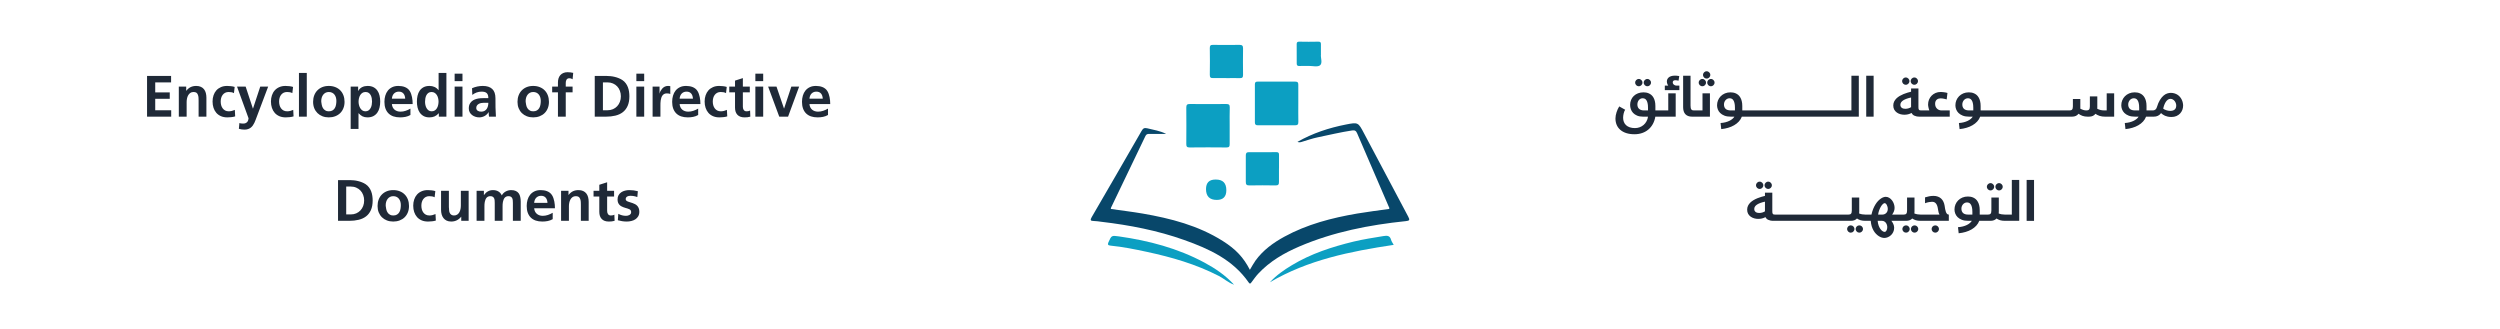 <svg width="600" height="79" viewBox="0 0 600 79" fill="none" xmlns="http://www.w3.org/2000/svg">
<path d="M35.292 18.225H41.062V19.77H37.254V22.176H40.74V23.714H37.254V26.462H41.089V28H35.292V18.225ZM42.914 20.788H44.691V21.773H44.726C45.026 21.381 45.37 21.091 45.758 20.904C46.15 20.717 46.594 20.624 47.091 20.624C47.528 20.624 47.902 20.697 48.212 20.843C48.522 20.984 48.775 21.18 48.971 21.431C49.167 21.681 49.31 21.98 49.401 22.326C49.492 22.672 49.538 23.046 49.538 23.447V28H47.665V24.151C47.665 23.91 47.658 23.68 47.645 23.461C47.635 23.238 47.59 23.01 47.508 22.777C47.412 22.509 47.28 22.326 47.111 22.23C46.943 22.13 46.719 22.08 46.441 22.08C46.127 22.08 45.865 22.158 45.655 22.312C45.446 22.463 45.277 22.657 45.149 22.894C45.022 23.126 44.931 23.384 44.876 23.666C44.821 23.944 44.794 24.213 44.794 24.473V28H42.914V20.788ZM56.148 22.347C55.953 22.237 55.745 22.167 55.526 22.135C55.312 22.098 55.096 22.08 54.877 22.08C54.549 22.08 54.264 22.144 54.023 22.271C53.785 22.399 53.587 22.57 53.428 22.784C53.273 22.994 53.157 23.235 53.079 23.509C53.006 23.782 52.97 24.067 52.97 24.363C52.97 24.669 53.006 24.963 53.079 25.245C53.157 25.528 53.275 25.778 53.435 25.997C53.594 26.216 53.797 26.391 54.043 26.523C54.289 26.651 54.581 26.715 54.918 26.715C55.146 26.715 55.392 26.683 55.656 26.619C55.921 26.551 56.155 26.469 56.36 26.373L56.442 27.932C56.151 28.023 55.841 28.084 55.513 28.116C55.189 28.153 54.875 28.171 54.569 28.171C53.995 28.171 53.487 28.078 53.045 27.891C52.603 27.699 52.231 27.435 51.931 27.098C51.63 26.756 51.402 26.352 51.247 25.888C51.092 25.423 51.015 24.915 51.015 24.363C51.015 23.83 51.092 23.336 51.247 22.88C51.402 22.42 51.628 22.023 51.924 21.69C52.22 21.358 52.585 21.098 53.018 20.911C53.45 20.72 53.945 20.624 54.501 20.624C54.806 20.624 55.112 20.642 55.417 20.679C55.727 20.711 56.028 20.772 56.319 20.863L56.148 22.347ZM60.694 26.052H60.722L62.458 20.788H64.358L61.658 27.945C61.562 28.201 61.467 28.456 61.371 28.711C61.28 28.971 61.177 29.217 61.063 29.449C60.954 29.682 60.829 29.898 60.688 30.099C60.546 30.304 60.38 30.481 60.188 30.632C60.002 30.782 59.783 30.898 59.532 30.98C59.282 31.067 58.992 31.11 58.664 31.11C58.213 31.11 57.769 31.044 57.331 30.912L57.454 29.524C57.6 29.584 57.759 29.62 57.933 29.634C58.11 29.648 58.274 29.654 58.425 29.654C58.598 29.654 58.76 29.625 58.91 29.565C59.065 29.506 59.202 29.413 59.32 29.285C59.416 29.18 59.489 29.062 59.539 28.93C59.589 28.802 59.621 28.665 59.635 28.52C59.635 28.515 59.637 28.488 59.642 28.438C59.646 28.392 59.646 28.367 59.642 28.362L56.887 20.788H58.958L60.694 26.052ZM70.162 22.347C69.966 22.237 69.759 22.167 69.54 22.135C69.326 22.098 69.109 22.08 68.891 22.08C68.562 22.08 68.278 22.144 68.036 22.271C67.799 22.399 67.601 22.57 67.441 22.784C67.287 22.994 67.17 23.235 67.093 23.509C67.02 23.782 66.983 24.067 66.983 24.363C66.983 24.669 67.02 24.963 67.093 25.245C67.17 25.528 67.289 25.778 67.448 25.997C67.608 26.216 67.811 26.391 68.057 26.523C68.303 26.651 68.594 26.715 68.932 26.715C69.159 26.715 69.406 26.683 69.67 26.619C69.934 26.551 70.169 26.469 70.374 26.373L70.456 27.932C70.164 28.023 69.855 28.084 69.526 28.116C69.203 28.153 68.888 28.171 68.583 28.171C68.009 28.171 67.501 28.078 67.059 27.891C66.617 27.699 66.245 27.435 65.944 27.098C65.644 26.756 65.416 26.352 65.261 25.888C65.106 25.423 65.028 24.915 65.028 24.363C65.028 23.83 65.106 23.336 65.261 22.88C65.416 22.42 65.641 22.023 65.938 21.69C66.234 21.358 66.598 21.098 67.031 20.911C67.464 20.72 67.959 20.624 68.515 20.624C68.82 20.624 69.125 20.642 69.431 20.679C69.741 20.711 70.041 20.772 70.333 20.863L70.162 22.347ZM71.748 17.5H73.628V28H71.748V17.5ZM75.145 24.445C75.145 23.88 75.234 23.363 75.412 22.894C75.59 22.424 75.843 22.023 76.171 21.69C76.499 21.353 76.893 21.091 77.353 20.904C77.818 20.717 78.338 20.624 78.912 20.624C79.486 20.624 80.006 20.717 80.471 20.904C80.94 21.087 81.339 21.346 81.667 21.684C81.995 22.016 82.248 22.417 82.426 22.887C82.603 23.356 82.692 23.876 82.692 24.445C82.692 25.006 82.599 25.516 82.412 25.977C82.23 26.437 81.972 26.829 81.64 27.152C81.307 27.476 80.908 27.727 80.443 27.904C79.978 28.082 79.468 28.171 78.912 28.171C78.356 28.171 77.848 28.082 77.388 27.904C76.927 27.722 76.531 27.469 76.198 27.145C75.866 26.817 75.606 26.425 75.419 25.97C75.237 25.509 75.145 25.001 75.145 24.445ZM77.101 24.22C77.101 24.288 77.103 24.359 77.107 24.432C77.117 24.5 77.126 24.568 77.135 24.637C77.162 24.824 77.192 25.006 77.224 25.184C77.255 25.357 77.303 25.521 77.367 25.676C77.436 25.831 77.522 25.977 77.627 26.113C77.732 26.245 77.871 26.366 78.044 26.476C78.181 26.567 78.32 26.631 78.461 26.667C78.602 26.699 78.753 26.715 78.912 26.715C79.281 26.715 79.582 26.642 79.814 26.496C80.051 26.35 80.236 26.161 80.368 25.929C80.505 25.692 80.598 25.425 80.648 25.129C80.703 24.828 80.731 24.525 80.731 24.22C80.731 23.933 80.694 23.662 80.621 23.406C80.548 23.146 80.436 22.919 80.286 22.723C80.14 22.527 79.954 22.372 79.726 22.258C79.498 22.139 79.227 22.08 78.912 22.08C78.611 22.08 78.347 22.142 78.119 22.265C77.896 22.383 77.709 22.543 77.559 22.743C77.408 22.939 77.294 23.167 77.217 23.427C77.139 23.682 77.101 23.946 77.101 24.22ZM84.162 20.788H85.953V21.814H85.987C86.097 21.604 86.231 21.424 86.391 21.273C86.555 21.123 86.732 21 86.924 20.904C87.12 20.809 87.327 20.738 87.546 20.692C87.769 20.647 87.995 20.624 88.223 20.624C88.783 20.624 89.257 20.727 89.644 20.932C90.032 21.137 90.344 21.412 90.581 21.759C90.818 22.101 90.989 22.499 91.094 22.955C91.199 23.406 91.251 23.88 91.251 24.377C91.251 24.878 91.196 25.359 91.087 25.819C90.982 26.275 90.807 26.678 90.561 27.029C90.319 27.376 90.002 27.654 89.61 27.863C89.223 28.068 88.747 28.171 88.182 28.171C87.735 28.171 87.343 28.089 87.006 27.925C86.673 27.756 86.361 27.506 86.069 27.173H86.042V30.939H84.162V20.788ZM87.737 22.08C87.427 22.08 87.165 22.153 86.951 22.299C86.737 22.445 86.564 22.631 86.432 22.859C86.299 23.087 86.204 23.34 86.144 23.618C86.085 23.892 86.056 24.158 86.056 24.418C86.056 24.664 86.088 24.922 86.151 25.19C86.215 25.459 86.313 25.708 86.445 25.936C86.578 26.159 86.748 26.346 86.958 26.496C87.168 26.642 87.416 26.715 87.703 26.715C88.013 26.715 88.268 26.64 88.469 26.489C88.674 26.339 88.836 26.15 88.954 25.922C89.077 25.694 89.164 25.443 89.214 25.17C89.264 24.892 89.289 24.628 89.289 24.377C89.289 24.126 89.266 23.866 89.221 23.598C89.175 23.324 89.093 23.076 88.975 22.852C88.861 22.625 88.704 22.44 88.503 22.299C88.302 22.153 88.047 22.08 87.737 22.08ZM97.246 23.686C97.237 23.45 97.201 23.229 97.137 23.023C97.073 22.814 96.98 22.634 96.856 22.483C96.733 22.328 96.579 22.208 96.392 22.121C96.205 22.035 95.981 21.991 95.722 21.991C95.466 21.991 95.239 22.035 95.038 22.121C94.842 22.208 94.674 22.326 94.532 22.477C94.391 22.627 94.279 22.807 94.197 23.017C94.12 23.222 94.072 23.445 94.054 23.686H97.246ZM98.504 27.597C98.13 27.815 97.731 27.966 97.308 28.048C96.884 28.13 96.458 28.171 96.029 28.171C95.423 28.171 94.885 28.091 94.416 27.932C93.951 27.768 93.559 27.528 93.24 27.214C92.921 26.895 92.677 26.503 92.509 26.038C92.345 25.573 92.263 25.038 92.263 24.432C92.263 23.908 92.331 23.415 92.468 22.955C92.605 22.49 92.81 22.087 93.083 21.745C93.361 21.399 93.71 21.125 94.129 20.925C94.548 20.724 95.04 20.624 95.606 20.624C95.865 20.624 96.125 20.645 96.385 20.686C96.649 20.722 96.902 20.788 97.144 20.884C97.385 20.975 97.608 21.1 97.814 21.26C98.019 21.415 98.194 21.608 98.34 21.841C98.477 22.06 98.588 22.297 98.675 22.552C98.766 22.802 98.837 23.062 98.887 23.331C98.941 23.6 98.98 23.871 99.003 24.145C99.026 24.413 99.037 24.673 99.037 24.924V24.979H94.054C94.076 25.266 94.143 25.523 94.252 25.751C94.366 25.974 94.512 26.163 94.689 26.318C94.872 26.473 95.084 26.592 95.325 26.674C95.567 26.756 95.829 26.797 96.111 26.797C96.54 26.797 96.954 26.729 97.356 26.592C97.757 26.455 98.139 26.28 98.504 26.065V27.597ZM103.569 22.08C103.259 22.08 103.002 22.155 102.797 22.306C102.596 22.456 102.437 22.648 102.318 22.88C102.204 23.108 102.125 23.361 102.079 23.639C102.034 23.912 102.011 24.174 102.011 24.425C102.011 24.666 102.038 24.922 102.093 25.19C102.152 25.459 102.243 25.708 102.366 25.936C102.494 26.159 102.658 26.346 102.858 26.496C103.059 26.642 103.305 26.715 103.597 26.715C103.907 26.715 104.166 26.642 104.376 26.496C104.586 26.35 104.754 26.163 104.882 25.936C105.014 25.708 105.107 25.457 105.162 25.184C105.221 24.906 105.251 24.637 105.251 24.377C105.251 24.117 105.219 23.853 105.155 23.584C105.096 23.311 104.998 23.064 104.861 22.846C104.729 22.622 104.556 22.44 104.342 22.299C104.128 22.153 103.87 22.08 103.569 22.08ZM105.319 27.186H105.292C104.991 27.528 104.659 27.779 104.294 27.939C103.934 28.093 103.528 28.171 103.077 28.171C102.521 28.171 102.052 28.066 101.669 27.856C101.286 27.642 100.974 27.36 100.732 27.009C100.495 26.658 100.322 26.255 100.213 25.799C100.108 25.338 100.056 24.865 100.056 24.377C100.056 23.88 100.108 23.406 100.213 22.955C100.318 22.504 100.489 22.105 100.726 21.759C100.967 21.412 101.279 21.137 101.662 20.932C102.045 20.727 102.517 20.624 103.077 20.624C103.519 20.624 103.92 20.706 104.28 20.87C104.64 21.03 104.957 21.283 105.23 21.629H105.265V17.5H107.138V28H105.319V27.186ZM109.113 20.788H110.993V28H109.113V20.788ZM109.113 17.685H110.993V19.476H109.113V17.685ZM113.29 21.171C113.705 20.989 114.126 20.852 114.555 20.761C114.983 20.67 115.425 20.624 115.881 20.624C116.87 20.624 117.622 20.868 118.137 21.355C118.652 21.838 118.909 22.581 118.909 23.584C118.909 24.327 118.914 25.063 118.923 25.792C118.937 26.521 118.968 27.257 119.019 28H117.364C117.341 27.822 117.321 27.645 117.303 27.467C117.289 27.285 117.282 27.102 117.282 26.92H117.255C117.141 27.116 117.002 27.291 116.838 27.446C116.678 27.601 116.501 27.733 116.305 27.843C116.113 27.948 115.908 28.027 115.689 28.082C115.471 28.141 115.25 28.171 115.026 28.171C114.712 28.171 114.404 28.123 114.104 28.027C113.803 27.932 113.534 27.793 113.297 27.61C113.06 27.428 112.868 27.205 112.723 26.94C112.581 26.672 112.511 26.366 112.511 26.024C112.511 25.787 112.536 25.56 112.586 25.341C112.641 25.122 112.736 24.912 112.873 24.712C113.055 24.448 113.276 24.238 113.536 24.083C113.796 23.928 114.076 23.812 114.377 23.734C114.678 23.652 114.99 23.6 115.313 23.577C115.642 23.554 115.963 23.543 116.277 23.543C116.437 23.543 116.594 23.545 116.749 23.55C116.904 23.55 117.054 23.55 117.2 23.55C117.2 23.263 117.168 23.021 117.104 22.825C117.041 22.625 116.94 22.463 116.804 22.34C116.672 22.217 116.503 22.128 116.298 22.073C116.093 22.019 115.851 21.991 115.573 21.991C115.159 21.991 114.764 22.06 114.391 22.196C114.021 22.333 113.675 22.527 113.352 22.777L113.29 21.171ZM114.302 25.915C114.302 26.079 114.338 26.218 114.411 26.332C114.484 26.441 114.577 26.533 114.691 26.605C114.805 26.674 114.933 26.724 115.074 26.756C115.215 26.783 115.354 26.797 115.491 26.797C115.792 26.797 116.049 26.74 116.264 26.626C116.482 26.508 116.66 26.352 116.797 26.161C116.934 25.965 117.034 25.742 117.098 25.491C117.166 25.241 117.2 24.981 117.2 24.712V24.671H116.065C115.869 24.671 115.667 24.691 115.457 24.732C115.247 24.773 115.056 24.844 114.883 24.944C114.714 25.04 114.575 25.168 114.466 25.327C114.356 25.487 114.302 25.683 114.302 25.915ZM124.2 24.445C124.2 23.88 124.289 23.363 124.467 22.894C124.645 22.424 124.897 22.023 125.226 21.69C125.554 21.353 125.948 21.091 126.408 20.904C126.873 20.717 127.393 20.624 127.967 20.624C128.541 20.624 129.061 20.717 129.525 20.904C129.995 21.087 130.394 21.346 130.722 21.684C131.05 22.016 131.303 22.417 131.48 22.887C131.658 23.356 131.747 23.876 131.747 24.445C131.747 25.006 131.654 25.516 131.467 25.977C131.285 26.437 131.027 26.829 130.694 27.152C130.362 27.476 129.963 27.727 129.498 27.904C129.033 28.082 128.523 28.171 127.967 28.171C127.411 28.171 126.903 28.082 126.442 27.904C125.982 27.722 125.586 27.469 125.253 27.145C124.92 26.817 124.66 26.425 124.474 25.97C124.291 25.509 124.2 25.001 124.2 24.445ZM126.155 24.22C126.155 24.288 126.158 24.359 126.162 24.432C126.171 24.5 126.18 24.568 126.189 24.637C126.217 24.824 126.246 25.006 126.278 25.184C126.31 25.357 126.358 25.521 126.422 25.676C126.49 25.831 126.577 25.977 126.682 26.113C126.786 26.245 126.925 26.366 127.099 26.476C127.235 26.567 127.374 26.631 127.516 26.667C127.657 26.699 127.807 26.715 127.967 26.715C128.336 26.715 128.637 26.642 128.869 26.496C129.106 26.35 129.291 26.161 129.423 25.929C129.56 25.692 129.653 25.425 129.703 25.129C129.758 24.828 129.785 24.525 129.785 24.22C129.785 23.933 129.749 23.662 129.676 23.406C129.603 23.146 129.491 22.919 129.341 22.723C129.195 22.527 129.008 22.372 128.78 22.258C128.552 22.139 128.281 22.08 127.967 22.08C127.666 22.08 127.402 22.142 127.174 22.265C126.951 22.383 126.764 22.543 126.613 22.743C126.463 22.939 126.349 23.167 126.271 23.427C126.194 23.682 126.155 23.946 126.155 24.22ZM133.907 22.162H132.52V20.788H133.907V19.783C133.907 19.423 133.955 19.093 134.051 18.792C134.151 18.491 134.297 18.234 134.488 18.02C134.684 17.801 134.926 17.632 135.213 17.514C135.5 17.391 135.83 17.329 136.204 17.329C136.66 17.329 137.116 17.381 137.571 17.486L137.421 19.038C137.348 18.988 137.28 18.947 137.216 18.915C137.157 18.883 137.095 18.858 137.031 18.84C136.972 18.817 136.908 18.803 136.84 18.799C136.771 18.79 136.694 18.785 136.607 18.785C136.448 18.785 136.316 18.817 136.211 18.881C136.106 18.945 136.022 19.029 135.958 19.134C135.894 19.239 135.849 19.357 135.821 19.489C135.794 19.621 135.78 19.756 135.78 19.893V20.788H137.421V22.162H135.78V28H133.907V22.162ZM142.739 18.225H145.549C145.868 18.225 146.194 18.243 146.526 18.279C146.864 18.311 147.196 18.368 147.524 18.45C147.857 18.528 148.178 18.63 148.488 18.758C148.798 18.881 149.09 19.031 149.363 19.209C149.691 19.428 149.963 19.685 150.177 19.981C150.396 20.273 150.569 20.59 150.696 20.932C150.828 21.273 150.92 21.631 150.97 22.005C151.024 22.374 151.052 22.743 151.052 23.112C151.052 24.019 150.913 24.785 150.635 25.409C150.361 26.029 149.976 26.533 149.479 26.92C148.987 27.303 148.395 27.578 147.702 27.747C147.009 27.916 146.246 28 145.412 28H142.739V18.225ZM144.701 26.462H145.788C146.271 26.462 146.709 26.378 147.101 26.209C147.497 26.036 147.837 25.799 148.119 25.498C148.402 25.197 148.62 24.844 148.775 24.439C148.93 24.028 149.008 23.586 149.008 23.112C149.008 22.638 148.93 22.199 148.775 21.793C148.625 21.383 148.409 21.03 148.126 20.733C147.843 20.433 147.504 20.198 147.107 20.029C146.711 19.856 146.271 19.77 145.788 19.77H144.701V26.462ZM152.727 20.788H154.606V28H152.727V20.788ZM152.727 17.685H154.606V19.476H152.727V17.685ZM156.623 20.788H158.291V22.429H158.318C158.355 22.205 158.43 21.998 158.544 21.807C158.658 21.615 158.788 21.435 158.934 21.267C159.107 21.066 159.31 20.909 159.542 20.795C159.779 20.681 160.03 20.624 160.294 20.624C160.39 20.624 160.485 20.629 160.581 20.638C160.677 20.647 160.772 20.66 160.868 20.679V22.565C160.741 22.502 160.602 22.461 160.451 22.442C160.305 22.424 160.164 22.415 160.027 22.415C159.777 22.415 159.565 22.463 159.392 22.559C159.223 22.654 159.082 22.782 158.968 22.941C158.858 23.096 158.772 23.276 158.708 23.481C158.644 23.686 158.596 23.898 158.564 24.117C158.537 24.331 158.519 24.548 158.51 24.767C158.505 24.981 158.503 25.177 158.503 25.355V28H156.623V20.788ZM166.303 23.686C166.294 23.45 166.257 23.229 166.193 23.023C166.13 22.814 166.036 22.634 165.913 22.483C165.79 22.328 165.635 22.208 165.448 22.121C165.261 22.035 165.038 21.991 164.778 21.991C164.523 21.991 164.295 22.035 164.095 22.121C163.899 22.208 163.73 22.326 163.589 22.477C163.448 22.627 163.336 22.807 163.254 23.017C163.176 23.222 163.129 23.445 163.11 23.686H166.303ZM167.561 27.597C167.187 27.815 166.788 27.966 166.364 28.048C165.94 28.13 165.514 28.171 165.086 28.171C164.48 28.171 163.942 28.091 163.473 27.932C163.008 27.768 162.616 27.528 162.297 27.214C161.978 26.895 161.734 26.503 161.565 26.038C161.401 25.573 161.319 25.038 161.319 24.432C161.319 23.908 161.388 23.415 161.524 22.955C161.661 22.49 161.866 22.087 162.14 21.745C162.418 21.399 162.766 21.125 163.186 20.925C163.605 20.724 164.097 20.624 164.662 20.624C164.922 20.624 165.182 20.645 165.441 20.686C165.706 20.722 165.959 20.788 166.2 20.884C166.442 20.975 166.665 21.1 166.87 21.26C167.075 21.415 167.251 21.608 167.396 21.841C167.533 22.06 167.645 22.297 167.731 22.552C167.823 22.802 167.893 23.062 167.943 23.331C167.998 23.6 168.037 23.871 168.06 24.145C168.082 24.413 168.094 24.673 168.094 24.924V24.979H163.11C163.133 25.266 163.199 25.523 163.309 25.751C163.423 25.974 163.568 26.163 163.746 26.318C163.928 26.473 164.14 26.592 164.382 26.674C164.623 26.756 164.885 26.797 165.168 26.797C165.596 26.797 166.011 26.729 166.412 26.592C166.813 26.455 167.196 26.28 167.561 26.065V27.597ZM174.246 22.347C174.05 22.237 173.843 22.167 173.624 22.135C173.41 22.098 173.193 22.08 172.975 22.08C172.646 22.08 172.362 22.144 172.12 22.271C171.883 22.399 171.685 22.57 171.525 22.784C171.37 22.994 171.254 23.235 171.177 23.509C171.104 23.782 171.067 24.067 171.067 24.363C171.067 24.669 171.104 24.963 171.177 25.245C171.254 25.528 171.373 25.778 171.532 25.997C171.692 26.216 171.895 26.391 172.141 26.523C172.387 26.651 172.678 26.715 173.016 26.715C173.243 26.715 173.49 26.683 173.754 26.619C174.018 26.551 174.253 26.469 174.458 26.373L174.54 27.932C174.248 28.023 173.938 28.084 173.61 28.116C173.287 28.153 172.972 28.171 172.667 28.171C172.093 28.171 171.585 28.078 171.143 27.891C170.701 27.699 170.329 27.435 170.028 27.098C169.728 26.756 169.5 26.352 169.345 25.888C169.19 25.423 169.112 24.915 169.112 24.363C169.112 23.83 169.19 23.336 169.345 22.88C169.5 22.42 169.725 22.023 170.021 21.69C170.318 21.358 170.682 21.098 171.115 20.911C171.548 20.72 172.043 20.624 172.599 20.624C172.904 20.624 173.209 20.642 173.515 20.679C173.825 20.711 174.125 20.772 174.417 20.863L174.246 22.347ZM178.689 28.171C178.316 28.171 177.985 28.119 177.698 28.014C177.416 27.909 177.179 27.756 176.987 27.556C176.796 27.355 176.65 27.111 176.55 26.824C176.454 26.533 176.406 26.202 176.406 25.833V22.162H175.025V20.788H176.406V19.346L178.286 18.744V20.788H179.954V22.162H178.286V25.58C178.286 25.726 178.3 25.867 178.327 26.004C178.359 26.136 178.409 26.257 178.478 26.366C178.546 26.471 178.637 26.555 178.751 26.619C178.865 26.683 179.004 26.715 179.168 26.715C179.314 26.715 179.46 26.701 179.605 26.674C179.756 26.646 179.895 26.594 180.022 26.517L180.077 28C179.854 28.068 179.624 28.114 179.387 28.137C179.154 28.16 178.922 28.171 178.689 28.171ZM181.287 20.788H183.167V28H181.287V20.788ZM181.287 17.685H183.167V19.476H181.287V17.685ZM184.35 20.788H186.359L188.157 26.038H188.185L189.921 20.788H191.794L189.135 28H187.022L184.35 20.788ZM197.461 23.686C197.452 23.45 197.415 23.229 197.352 23.023C197.288 22.814 197.194 22.634 197.071 22.483C196.948 22.328 196.793 22.208 196.606 22.121C196.42 22.035 196.196 21.991 195.937 21.991C195.681 21.991 195.453 22.035 195.253 22.121C195.057 22.208 194.888 22.326 194.747 22.477C194.606 22.627 194.494 22.807 194.412 23.017C194.335 23.222 194.287 23.445 194.269 23.686H197.461ZM198.719 27.597C198.345 27.815 197.946 27.966 197.522 28.048C197.099 28.13 196.673 28.171 196.244 28.171C195.638 28.171 195.1 28.091 194.631 27.932C194.166 27.768 193.774 27.528 193.455 27.214C193.136 26.895 192.892 26.503 192.724 26.038C192.56 25.573 192.478 25.038 192.478 24.432C192.478 23.908 192.546 23.415 192.683 22.955C192.819 22.49 193.024 22.087 193.298 21.745C193.576 21.399 193.924 21.125 194.344 20.925C194.763 20.724 195.255 20.624 195.82 20.624C196.08 20.624 196.34 20.645 196.6 20.686C196.864 20.722 197.117 20.788 197.358 20.884C197.6 20.975 197.823 21.1 198.028 21.26C198.233 21.415 198.409 21.608 198.555 21.841C198.691 22.06 198.803 22.297 198.89 22.552C198.981 22.802 199.051 23.062 199.102 23.331C199.156 23.6 199.195 23.871 199.218 24.145C199.241 24.413 199.252 24.673 199.252 24.924V24.979H194.269C194.291 25.266 194.357 25.523 194.467 25.751C194.581 25.974 194.727 26.163 194.904 26.318C195.087 26.473 195.299 26.592 195.54 26.674C195.782 26.756 196.044 26.797 196.326 26.797C196.755 26.797 197.169 26.729 197.57 26.592C197.971 26.455 198.354 26.28 198.719 26.065V27.597ZM81.127 43.225H83.936C84.255 43.225 84.581 43.243 84.914 43.279C85.251 43.311 85.584 43.368 85.912 43.45C86.245 43.528 86.566 43.63 86.876 43.758C87.186 43.881 87.478 44.031 87.751 44.209C88.079 44.428 88.35 44.685 88.564 44.981C88.783 45.273 88.956 45.59 89.084 45.932C89.216 46.273 89.307 46.631 89.357 47.005C89.412 47.374 89.439 47.743 89.439 48.112C89.439 49.019 89.3 49.785 89.022 50.409C88.749 51.029 88.364 51.533 87.867 51.92C87.375 52.303 86.783 52.578 86.09 52.747C85.397 52.916 84.634 53 83.8 53H81.127V43.225ZM83.089 51.462H84.176C84.659 51.462 85.096 51.378 85.488 51.209C85.885 51.036 86.224 50.799 86.507 50.498C86.789 50.197 87.008 49.844 87.163 49.438C87.318 49.028 87.395 48.586 87.395 48.112C87.395 47.638 87.318 47.199 87.163 46.793C87.013 46.383 86.796 46.03 86.514 45.733C86.231 45.433 85.892 45.198 85.495 45.029C85.099 44.856 84.659 44.77 84.176 44.77H83.089V51.462ZM90.615 49.445C90.615 48.88 90.704 48.363 90.882 47.894C91.06 47.424 91.312 47.023 91.641 46.69C91.969 46.353 92.363 46.091 92.823 45.904C93.288 45.717 93.808 45.624 94.382 45.624C94.956 45.624 95.476 45.717 95.94 45.904C96.41 46.087 96.809 46.346 97.137 46.684C97.465 47.016 97.718 47.417 97.895 47.887C98.073 48.356 98.162 48.876 98.162 49.445C98.162 50.006 98.069 50.516 97.882 50.977C97.7 51.437 97.442 51.829 97.109 52.152C96.777 52.476 96.378 52.727 95.913 52.904C95.448 53.082 94.938 53.171 94.382 53.171C93.826 53.171 93.318 53.082 92.857 52.904C92.397 52.722 92.001 52.469 91.668 52.145C91.335 51.817 91.076 51.425 90.889 50.97C90.706 50.509 90.615 50.001 90.615 49.445ZM92.57 49.22C92.57 49.288 92.573 49.359 92.577 49.432C92.586 49.5 92.595 49.568 92.605 49.637C92.632 49.824 92.662 50.006 92.693 50.184C92.725 50.357 92.773 50.521 92.837 50.676C92.905 50.831 92.992 50.977 93.097 51.113C93.201 51.245 93.341 51.366 93.514 51.476C93.65 51.567 93.789 51.63 93.931 51.667C94.072 51.699 94.222 51.715 94.382 51.715C94.751 51.715 95.052 51.642 95.284 51.496C95.521 51.35 95.706 51.161 95.838 50.929C95.975 50.692 96.068 50.425 96.118 50.129C96.173 49.828 96.2 49.525 96.2 49.22C96.2 48.933 96.164 48.661 96.091 48.406C96.018 48.147 95.906 47.919 95.756 47.723C95.61 47.527 95.423 47.372 95.195 47.258C94.967 47.139 94.696 47.08 94.382 47.08C94.081 47.08 93.817 47.142 93.589 47.265C93.366 47.383 93.179 47.543 93.028 47.743C92.878 47.939 92.764 48.167 92.686 48.427C92.609 48.682 92.57 48.946 92.57 49.22ZM104.308 47.347C104.112 47.237 103.904 47.167 103.686 47.135C103.471 47.098 103.255 47.08 103.036 47.08C102.708 47.08 102.423 47.144 102.182 47.272C101.945 47.399 101.746 47.57 101.587 47.784C101.432 47.994 101.316 48.235 101.238 48.509C101.165 48.782 101.129 49.067 101.129 49.363C101.129 49.669 101.165 49.963 101.238 50.245C101.316 50.528 101.434 50.778 101.594 50.997C101.753 51.216 101.956 51.391 102.202 51.523C102.448 51.651 102.74 51.715 103.077 51.715C103.305 51.715 103.551 51.683 103.815 51.619C104.08 51.551 104.314 51.469 104.52 51.373L104.602 52.932C104.31 53.023 104 53.084 103.672 53.116C103.348 53.153 103.034 53.171 102.729 53.171C102.154 53.171 101.646 53.078 101.204 52.891C100.762 52.699 100.391 52.435 100.09 52.098C99.789 51.756 99.561 51.352 99.406 50.888C99.251 50.423 99.174 49.915 99.174 49.363C99.174 48.83 99.251 48.336 99.406 47.88C99.561 47.42 99.787 47.023 100.083 46.69C100.379 46.358 100.744 46.098 101.177 45.911C101.61 45.72 102.104 45.624 102.66 45.624C102.965 45.624 103.271 45.642 103.576 45.679C103.886 45.711 104.187 45.772 104.479 45.863L104.308 47.347ZM112.477 53H110.699V52.023H110.672C110.38 52.392 110.032 52.676 109.626 52.877C109.22 53.073 108.781 53.171 108.307 53.171C107.878 53.171 107.509 53.098 107.199 52.952C106.894 52.806 106.641 52.606 106.44 52.351C106.24 52.095 106.092 51.797 105.996 51.455C105.9 51.109 105.853 50.737 105.853 50.341V45.788H107.732V49.637C107.732 49.691 107.735 49.746 107.739 49.801C107.748 49.855 107.755 49.91 107.76 49.965C107.773 50.138 107.783 50.313 107.787 50.491C107.796 50.664 107.833 50.833 107.896 50.997C107.983 51.23 108.118 51.407 108.3 51.53C108.487 51.653 108.703 51.715 108.949 51.715C109.273 51.715 109.542 51.64 109.756 51.489C109.97 51.339 110.139 51.148 110.262 50.915C110.389 50.678 110.478 50.418 110.528 50.136C110.578 49.853 110.604 49.58 110.604 49.315V45.788H112.477V53ZM114.384 45.788H116.134V46.8H116.161C116.416 46.431 116.724 46.144 117.084 45.938C117.444 45.729 117.852 45.624 118.308 45.624C118.795 45.624 119.217 45.724 119.572 45.925C119.928 46.121 120.215 46.444 120.434 46.895C120.543 46.686 120.677 46.504 120.837 46.349C121.001 46.189 121.181 46.057 121.377 45.952C121.573 45.843 121.783 45.761 122.006 45.706C122.229 45.651 122.457 45.624 122.689 45.624C123.136 45.624 123.505 45.695 123.797 45.836C124.093 45.973 124.328 46.164 124.501 46.41C124.674 46.656 124.795 46.95 124.863 47.292C124.936 47.629 124.973 47.996 124.973 48.393V53H123.093V48.7C123.093 48.491 123.084 48.29 123.065 48.099C123.052 47.903 123.008 47.73 122.936 47.579C122.867 47.429 122.76 47.308 122.614 47.217C122.473 47.126 122.272 47.08 122.013 47.08C121.808 47.08 121.63 47.119 121.479 47.196C121.329 47.269 121.201 47.37 121.097 47.497C120.996 47.625 120.914 47.773 120.851 47.941C120.787 48.105 120.737 48.279 120.7 48.461C120.668 48.639 120.646 48.819 120.632 49.001C120.623 49.179 120.618 49.345 120.618 49.5V53H118.738V48.7C118.738 48.491 118.729 48.29 118.711 48.099C118.697 47.903 118.654 47.73 118.581 47.579C118.513 47.429 118.406 47.308 118.26 47.217C118.118 47.126 117.918 47.08 117.658 47.08C117.453 47.08 117.275 47.119 117.125 47.196C116.975 47.269 116.847 47.37 116.742 47.497C116.642 47.625 116.56 47.773 116.496 47.941C116.432 48.105 116.382 48.279 116.346 48.461C116.314 48.639 116.291 48.819 116.277 49.001C116.268 49.179 116.264 49.345 116.264 49.5V53H114.384V45.788ZM131.392 48.687C131.382 48.45 131.346 48.228 131.282 48.023C131.218 47.814 131.125 47.634 131.002 47.483C130.879 47.328 130.724 47.208 130.537 47.121C130.35 47.035 130.127 46.991 129.867 46.991C129.612 46.991 129.384 47.035 129.184 47.121C128.988 47.208 128.819 47.326 128.678 47.477C128.536 47.627 128.425 47.807 128.343 48.017C128.265 48.222 128.217 48.445 128.199 48.687H131.392ZM132.649 52.597C132.276 52.815 131.877 52.966 131.453 53.048C131.029 53.13 130.603 53.171 130.175 53.171C129.569 53.171 129.031 53.091 128.562 52.932C128.097 52.768 127.705 52.528 127.386 52.214C127.067 51.895 126.823 51.503 126.654 51.038C126.49 50.573 126.408 50.038 126.408 49.432C126.408 48.908 126.477 48.415 126.613 47.955C126.75 47.49 126.955 47.087 127.229 46.745C127.507 46.399 127.855 46.125 128.274 45.925C128.694 45.724 129.186 45.624 129.751 45.624C130.011 45.624 130.271 45.645 130.53 45.685C130.795 45.722 131.048 45.788 131.289 45.884C131.531 45.975 131.754 46.1 131.959 46.26C132.164 46.415 132.34 46.608 132.485 46.841C132.622 47.06 132.734 47.297 132.82 47.552C132.911 47.802 132.982 48.062 133.032 48.331C133.087 48.6 133.126 48.871 133.148 49.145C133.171 49.413 133.183 49.673 133.183 49.924V49.978H128.199C128.222 50.266 128.288 50.523 128.397 50.751C128.511 50.974 128.657 51.163 128.835 51.318C129.017 51.473 129.229 51.592 129.471 51.674C129.712 51.756 129.974 51.797 130.257 51.797C130.685 51.797 131.1 51.728 131.501 51.592C131.902 51.455 132.285 51.28 132.649 51.065V52.597ZM134.659 45.788H136.437V46.773H136.471C136.771 46.38 137.116 46.091 137.503 45.904C137.895 45.717 138.339 45.624 138.836 45.624C139.273 45.624 139.647 45.697 139.957 45.843C140.267 45.984 140.52 46.18 140.716 46.431C140.912 46.681 141.055 46.98 141.146 47.326C141.238 47.672 141.283 48.046 141.283 48.447V53H139.41V49.151C139.41 48.91 139.403 48.68 139.39 48.461C139.381 48.238 139.335 48.01 139.253 47.777C139.157 47.508 139.025 47.326 138.856 47.23C138.688 47.13 138.465 47.08 138.187 47.08C137.872 47.08 137.61 47.158 137.4 47.312C137.191 47.463 137.022 47.657 136.895 47.894C136.767 48.126 136.676 48.383 136.621 48.666C136.566 48.944 136.539 49.213 136.539 49.473V53H134.659V45.788ZM146.116 53.171C145.743 53.171 145.412 53.118 145.125 53.014C144.842 52.909 144.605 52.756 144.414 52.556C144.223 52.355 144.077 52.111 143.977 51.824C143.881 51.533 143.833 51.202 143.833 50.833V47.162H142.452V45.788H143.833V44.346L145.713 43.744V45.788H147.381V47.162H145.713V50.58C145.713 50.726 145.727 50.867 145.754 51.004C145.786 51.136 145.836 51.257 145.904 51.366C145.973 51.471 146.064 51.555 146.178 51.619C146.292 51.683 146.431 51.715 146.595 51.715C146.741 51.715 146.886 51.701 147.032 51.674C147.183 51.647 147.322 51.594 147.449 51.517L147.504 53C147.281 53.068 147.05 53.114 146.813 53.137C146.581 53.16 146.349 53.171 146.116 53.171ZM152.959 47.299C152.672 47.19 152.396 47.112 152.132 47.066C151.868 47.016 151.583 46.991 151.277 46.991C151.15 46.991 151.02 47.005 150.888 47.032C150.756 47.055 150.637 47.098 150.532 47.162C150.427 47.221 150.341 47.303 150.272 47.408C150.204 47.508 150.17 47.636 150.17 47.791C150.17 47.932 150.215 48.048 150.307 48.14C150.402 48.226 150.525 48.301 150.676 48.365C150.831 48.429 151.006 48.488 151.202 48.543C151.398 48.598 151.599 48.661 151.804 48.734C152.009 48.803 152.209 48.889 152.405 48.994C152.601 49.094 152.774 49.224 152.925 49.384C153.08 49.543 153.203 49.739 153.294 49.972C153.39 50.204 153.438 50.487 153.438 50.819C153.438 51.248 153.349 51.612 153.171 51.913C152.998 52.209 152.768 52.451 152.48 52.638C152.198 52.825 151.874 52.959 151.51 53.041C151.15 53.128 150.783 53.171 150.409 53.171C150.049 53.171 149.691 53.144 149.336 53.089C148.98 53.034 148.63 52.959 148.283 52.863L148.393 51.318C148.976 51.637 149.593 51.797 150.245 51.797C150.382 51.797 150.521 51.781 150.662 51.749C150.808 51.717 150.94 51.667 151.059 51.599C151.182 51.526 151.282 51.435 151.359 51.325C151.437 51.211 151.476 51.075 151.476 50.915C151.476 50.838 151.466 50.758 151.448 50.676C151.43 50.589 151.396 50.514 151.346 50.45C151.273 50.355 151.173 50.277 151.045 50.218C150.922 50.154 150.778 50.097 150.614 50.047C150.455 49.992 150.284 49.942 150.102 49.897C149.924 49.846 149.746 49.787 149.568 49.719C149.391 49.65 149.22 49.568 149.056 49.473C148.892 49.372 148.748 49.252 148.625 49.11C148.502 48.965 148.402 48.791 148.324 48.591C148.251 48.386 148.215 48.142 148.215 47.859C148.215 47.463 148.295 47.123 148.454 46.841C148.618 46.558 148.832 46.328 149.097 46.15C149.361 45.968 149.662 45.836 149.999 45.754C150.341 45.667 150.687 45.624 151.038 45.624C151.394 45.624 151.738 45.647 152.07 45.692C152.403 45.733 152.74 45.8 153.082 45.891L152.959 47.299Z" fill="#1F2937"/>
<g clip-path="url(#clip0_1688_351693)">
<path d="M279.821 32.139C278.511 32.139 277.201 32.139 275.901 32.139C275.481 32.139 275.141 32.149 274.911 32.629C272.171 38.369 269.411 44.099 266.651 49.829C266.611 49.919 266.611 50.019 266.591 50.149C269.141 50.519 271.691 50.819 274.211 51.249C280.981 52.419 287.581 54.119 293.471 57.839C296.621 59.829 298.461 61.819 299.971 64.759C300.431 63.989 300.831 63.229 301.321 62.539C303.131 60.039 305.561 58.279 308.221 56.819C313.691 53.829 319.641 52.289 325.731 51.249C328.261 50.819 330.821 50.509 333.391 50.149C333.541 49.929 333.351 49.729 333.271 49.529C330.751 43.689 328.221 37.859 325.721 32.009C325.461 31.389 325.151 31.209 324.501 31.309C321.721 31.729 318.991 32.389 316.241 32.959C314.961 33.229 313.751 33.649 312.521 34.019C312.171 34.129 311.831 34.249 311.391 34.049C315.051 31.959 318.941 30.689 323.001 29.889C325.961 29.309 325.961 29.339 327.371 32.009C330.901 38.679 334.421 45.349 337.981 52.009C338.401 52.799 338.291 52.979 337.401 53.069C328.611 53.979 320.001 55.659 311.831 59.159C308.171 60.729 304.751 62.709 301.991 65.669C301.391 66.309 300.891 67.039 300.361 67.739C300.151 68.029 299.991 68.239 299.701 67.819C295.911 62.329 290.191 59.729 284.211 57.599C277.781 55.309 271.101 54.029 264.331 53.229C263.731 53.159 263.121 53.039 262.511 53.039C261.691 53.039 261.611 52.799 262.011 52.109C264.031 48.669 266.021 45.209 268.021 41.749C270.011 38.309 272.011 34.869 273.981 31.419C274.311 30.839 274.611 30.609 275.331 30.789C276.861 31.169 278.421 31.399 279.811 32.109L279.821 32.139Z" fill="#08476A"/>
<path d="M311.592 24.84C311.592 26.3 311.572 27.75 311.602 29.21C311.612 29.8 311.482 30.07 310.832 30.07C307.852 30.05 304.872 30.05 301.892 30.07C301.362 30.07 301.172 29.88 301.172 29.37C301.182 26.32 301.182 23.28 301.172 20.23C301.172 19.75 301.362 19.58 301.832 19.59C304.842 19.6 307.852 19.61 310.872 19.59C311.482 19.59 311.602 19.85 311.592 20.38C311.572 21.87 311.592 23.36 311.592 24.85V24.84Z" fill="#0C9FC2"/>
<path d="M295.121 30.101C295.121 31.591 295.101 33.081 295.121 34.561C295.121 35.131 295.011 35.401 294.341 35.391C291.401 35.351 288.461 35.361 285.511 35.391C284.871 35.391 284.711 35.171 284.711 34.571C284.731 31.661 284.741 28.751 284.711 25.841C284.711 25.181 284.881 24.951 285.561 24.961C288.471 24.991 291.381 24.991 294.291 24.961C294.961 24.961 295.161 25.161 295.141 25.831C295.091 27.251 295.121 28.671 295.121 30.091V30.101Z" fill="#0C9FC2"/>
<path d="M306.953 40.422C306.953 41.502 306.933 42.592 306.953 43.672C306.963 44.272 306.773 44.512 306.133 44.502C304.033 44.462 301.933 44.462 299.843 44.502C299.133 44.512 298.983 44.232 298.993 43.602C299.013 41.502 299.013 39.402 298.993 37.312C298.993 36.762 299.153 36.522 299.743 36.522C301.943 36.542 304.143 36.542 306.343 36.512C306.873 36.512 306.973 36.742 306.963 37.182C306.953 38.262 306.963 39.352 306.963 40.432L306.953 40.422Z" fill="#0C9FC2"/>
<path d="M294.322 18.74C293.272 18.74 292.222 18.71 291.172 18.74C290.572 18.76 290.342 18.6 290.352 17.94C290.392 15.81 290.392 13.67 290.352 11.54C290.352 10.96 290.512 10.76 291.092 10.77C293.222 10.79 295.362 10.8 297.492 10.77C298.092 10.77 298.342 10.96 298.332 11.59C298.302 13.72 298.302 15.86 298.332 17.99C298.332 18.57 298.142 18.77 297.562 18.75C296.482 18.72 295.392 18.75 294.312 18.75C294.312 18.75 294.312 18.75 294.312 18.74H294.322Z" fill="#0C9FC2"/>
<path d="M304.77 67.748C306.32 66.058 308.14 64.798 310.05 63.648C314.64 60.878 319.67 59.248 324.84 57.988C327.21 57.418 329.61 57.058 332.02 56.658C332.96 56.498 333.59 56.548 333.87 57.588C333.97 57.968 334.24 58.298 334.49 58.768C324.1 60.328 313.93 62.358 304.77 67.748Z" fill="#0C9FC2"/>
<path d="M296.153 68.321C294.793 67.851 293.743 66.861 292.483 66.211C287.023 63.401 281.183 61.721 275.223 60.441C272.353 59.821 269.473 59.241 266.543 58.951C265.963 58.891 265.753 58.731 266.033 58.121C266.763 56.521 266.763 56.481 268.513 56.731C275.693 57.751 282.623 59.561 289.063 63.021C291.703 64.441 294.153 66.101 296.183 68.341L296.153 68.321Z" fill="#0C9FC2"/>
<path d="M317.033 13.01C316.893 13.82 317.493 15.11 316.813 15.67C316.253 16.14 315.013 15.81 314.073 15.82C313.323 15.83 312.583 15.8 311.833 15.84C311.393 15.86 311.213 15.68 311.213 15.26C311.213 13.7 311.213 12.14 311.203 10.59C311.203 10.17 311.353 9.99 311.803 10C313.323 10.03 314.853 10.04 316.373 10C316.883 9.99 317.033 10.15 317.023 10.62C317.013 11.37 317.023 12.11 317.023 13.01H317.033Z" fill="#0C9FC2"/>
<path d="M294.321 45.65C294.321 47.203 293.558 47.98 292.031 47.98C290.311 47.98 289.448 47.12 289.441 45.4C289.441 43.86 290.198 43.09 291.711 43.09C291.711 43.09 291.781 43.09 291.811 43.09C293.485 43.09 294.321 43.94 294.321 45.64V45.65Z" fill="#0C9FC2"/>
</g>
<path d="M394.36 28C393.786 28 393.301 27.916 392.904 27.747C392.508 27.578 392.184 27.36 391.934 27.091C391.688 26.822 391.507 26.519 391.394 26.182C391.284 25.844 391.229 25.507 391.229 25.17C391.229 24.751 391.305 24.359 391.455 23.994C391.605 23.625 391.82 23.306 392.098 23.037C392.38 22.764 392.72 22.549 393.116 22.395C393.513 22.24 393.957 22.162 394.449 22.162C394.65 22.162 394.859 22.18 395.078 22.217C395.297 22.253 395.511 22.319 395.721 22.415C395.935 22.506 396.135 22.631 396.322 22.791C396.514 22.951 396.68 23.153 396.821 23.399C396.967 23.641 397.081 23.93 397.163 24.268C397.25 24.605 397.293 24.997 397.293 25.443V26.503H398.653C398.781 26.503 398.883 26.512 398.961 26.53C399.038 26.549 399.095 26.578 399.132 26.619C399.168 26.66 399.191 26.713 399.2 26.776C399.214 26.836 399.221 26.909 399.221 26.995V27.474C399.221 27.592 399.212 27.686 399.193 27.754C399.175 27.822 399.143 27.875 399.098 27.911C399.057 27.948 399 27.973 398.927 27.986C398.854 27.995 398.763 28 398.653 28H397.279C397.17 28.652 396.972 29.237 396.685 29.757C396.402 30.276 396.044 30.718 395.611 31.083C395.183 31.448 394.686 31.728 394.121 31.924C393.561 32.12 392.948 32.218 392.282 32.218C391.53 32.218 390.867 32.124 390.293 31.938C389.723 31.751 389.247 31.489 388.864 31.151C388.481 30.819 388.192 30.42 387.996 29.955C387.805 29.49 387.709 28.98 387.709 28.424C387.709 28.196 387.732 27.957 387.777 27.706C387.823 27.451 387.887 27.198 387.969 26.947C388.051 26.692 388.146 26.444 388.256 26.202C388.365 25.961 388.486 25.74 388.618 25.539L390.04 26.339C389.963 26.457 389.892 26.594 389.828 26.749C389.769 26.899 389.719 27.061 389.678 27.234C389.637 27.403 389.605 27.576 389.582 27.754C389.559 27.927 389.548 28.098 389.548 28.267C389.548 28.627 389.607 28.957 389.726 29.258C389.844 29.563 390.022 29.825 390.259 30.044C390.496 30.263 390.792 30.434 391.147 30.557C391.503 30.68 391.915 30.741 392.385 30.741C392.786 30.741 393.164 30.675 393.52 30.543C393.875 30.411 394.192 30.224 394.47 29.982C394.748 29.741 394.978 29.451 395.16 29.114C395.347 28.777 395.468 28.406 395.522 28H394.36ZM395.522 26.503V25.847C395.522 25.377 395.484 24.997 395.406 24.705C395.333 24.409 395.235 24.179 395.112 24.015C394.994 23.846 394.857 23.732 394.702 23.673C394.547 23.614 394.39 23.584 394.23 23.584C394.057 23.584 393.893 23.62 393.738 23.693C393.588 23.766 393.456 23.869 393.342 24.001C393.228 24.133 393.137 24.293 393.068 24.48C393.005 24.662 392.973 24.865 392.973 25.088C392.973 25.279 393.002 25.462 393.062 25.635C393.121 25.808 393.214 25.958 393.342 26.086C393.474 26.213 393.64 26.316 393.841 26.394C394.046 26.466 394.292 26.503 394.579 26.503H395.522ZM394.49 19.824C394.49 19.701 394.513 19.587 394.559 19.482C394.604 19.378 394.666 19.287 394.743 19.209C394.825 19.127 394.919 19.063 395.023 19.018C395.128 18.972 395.242 18.949 395.365 18.949C395.488 18.949 395.602 18.972 395.707 19.018C395.812 19.063 395.903 19.127 395.98 19.209C396.062 19.287 396.126 19.378 396.172 19.482C396.217 19.587 396.24 19.701 396.24 19.824C396.24 19.947 396.217 20.061 396.172 20.166C396.126 20.271 396.062 20.364 395.98 20.446C395.903 20.524 395.812 20.585 395.707 20.631C395.602 20.676 395.488 20.699 395.365 20.699C395.242 20.699 395.128 20.676 395.023 20.631C394.919 20.585 394.825 20.524 394.743 20.446C394.666 20.364 394.604 20.271 394.559 20.166C394.513 20.061 394.49 19.947 394.49 19.824ZM392.439 19.824C392.439 19.701 392.462 19.587 392.508 19.482C392.553 19.378 392.615 19.287 392.692 19.209C392.774 19.127 392.868 19.063 392.973 19.018C393.077 18.972 393.191 18.949 393.314 18.949C393.438 18.949 393.551 18.972 393.656 19.018C393.761 19.063 393.852 19.127 393.93 19.209C394.012 19.287 394.076 19.378 394.121 19.482C394.167 19.587 394.189 19.701 394.189 19.824C394.189 19.947 394.167 20.061 394.121 20.166C394.076 20.271 394.012 20.364 393.93 20.446C393.852 20.524 393.761 20.585 393.656 20.631C393.551 20.676 393.438 20.699 393.314 20.699C393.191 20.699 393.077 20.676 392.973 20.631C392.868 20.585 392.774 20.524 392.692 20.446C392.615 20.364 392.553 20.271 392.508 20.166C392.462 20.061 392.439 19.947 392.439 19.824ZM398.633 28C398.523 28 398.435 27.995 398.366 27.986C398.298 27.973 398.243 27.948 398.202 27.911C398.161 27.875 398.134 27.822 398.12 27.754C398.106 27.686 398.1 27.592 398.1 27.474V26.995C398.1 26.909 398.104 26.836 398.113 26.776C398.118 26.713 398.138 26.66 398.175 26.619C398.207 26.578 398.259 26.549 398.332 26.53C398.4 26.512 398.501 26.503 398.633 26.503H400.383V22.395H402.167V28H398.633ZM402.851 19.359C402.732 19.332 402.602 19.307 402.461 19.284C402.324 19.261 402.203 19.25 402.099 19.25C401.894 19.25 401.734 19.293 401.62 19.38C401.511 19.466 401.456 19.601 401.456 19.783C401.456 19.87 401.474 19.959 401.511 20.05C401.552 20.136 401.613 20.218 401.695 20.296C401.777 20.369 401.88 20.43 402.003 20.48C402.126 20.526 402.272 20.549 402.44 20.549H403.049V21.629H399.556V20.549H400.383C400.287 20.426 400.207 20.275 400.144 20.098C400.08 19.915 400.048 19.738 400.048 19.564C400.048 19.373 400.084 19.193 400.157 19.024C400.235 18.856 400.349 18.708 400.499 18.58C400.654 18.448 400.85 18.345 401.087 18.273C401.328 18.195 401.613 18.156 401.941 18.156C402.069 18.156 402.217 18.161 402.386 18.17C402.554 18.179 402.766 18.206 403.021 18.252L402.851 19.359ZM403.951 18.184H405.729V25.355C405.729 25.582 405.744 25.771 405.776 25.922C405.813 26.068 405.863 26.184 405.927 26.27C405.995 26.357 406.079 26.419 406.18 26.455C406.285 26.487 406.405 26.503 406.542 26.503H406.877C407.005 26.503 407.105 26.512 407.178 26.53C407.251 26.549 407.303 26.578 407.335 26.619C407.371 26.66 407.392 26.713 407.396 26.776C407.406 26.836 407.41 26.909 407.41 26.995V27.474C407.41 27.592 407.403 27.686 407.39 27.754C407.376 27.822 407.349 27.875 407.308 27.911C407.267 27.948 407.212 27.973 407.144 27.986C407.075 27.995 406.986 28 406.877 28H406.111C405.729 28 405.4 27.945 405.127 27.836C404.858 27.727 404.635 27.574 404.457 27.378C404.284 27.177 404.156 26.938 404.074 26.66C403.992 26.378 403.951 26.068 403.951 25.73V18.184ZM406.85 28C406.74 28 406.651 27.995 406.583 27.986C406.515 27.973 406.46 27.948 406.419 27.911C406.378 27.875 406.351 27.822 406.337 27.754C406.323 27.686 406.316 27.592 406.316 27.474V26.995C406.316 26.909 406.321 26.836 406.33 26.776C406.335 26.713 406.355 26.66 406.392 26.619C406.424 26.578 406.476 26.549 406.549 26.53C406.617 26.512 406.717 26.503 406.85 26.503H408.6V22.395H410.384V28H406.85ZM409.741 19.824C409.741 19.701 409.764 19.587 409.81 19.482C409.855 19.378 409.917 19.287 409.994 19.209C410.076 19.127 410.17 19.063 410.274 19.018C410.379 18.972 410.493 18.949 410.616 18.949C410.739 18.949 410.853 18.972 410.958 19.018C411.063 19.063 411.154 19.127 411.231 19.209C411.313 19.287 411.377 19.378 411.423 19.482C411.468 19.587 411.491 19.701 411.491 19.824C411.491 19.947 411.468 20.061 411.423 20.166C411.377 20.271 411.313 20.364 411.231 20.446C411.154 20.524 411.063 20.585 410.958 20.631C410.853 20.676 410.739 20.699 410.616 20.699C410.493 20.699 410.379 20.676 410.274 20.631C410.17 20.585 410.076 20.524 409.994 20.446C409.917 20.364 409.855 20.271 409.81 20.166C409.764 20.061 409.741 19.947 409.741 19.824ZM407.69 19.824C407.69 19.701 407.713 19.587 407.759 19.482C407.804 19.378 407.866 19.287 407.943 19.209C408.025 19.127 408.119 19.063 408.224 19.018C408.328 18.972 408.442 18.949 408.565 18.949C408.688 18.949 408.802 18.972 408.907 19.018C409.012 19.063 409.103 19.127 409.181 19.209C409.263 19.287 409.326 19.378 409.372 19.482C409.418 19.587 409.44 19.701 409.44 19.824C409.44 19.947 409.418 20.061 409.372 20.166C409.326 20.271 409.263 20.364 409.181 20.446C409.103 20.524 409.012 20.585 408.907 20.631C408.802 20.676 408.688 20.699 408.565 20.699C408.442 20.699 408.328 20.676 408.224 20.631C408.119 20.585 408.025 20.524 407.943 20.446C407.866 20.364 407.804 20.271 407.759 20.166C407.713 20.061 407.69 19.947 407.69 19.824ZM408.723 17.979C408.723 17.855 408.745 17.741 408.791 17.637C408.837 17.532 408.898 17.441 408.976 17.363C409.058 17.281 409.151 17.217 409.256 17.172C409.361 17.126 409.475 17.104 409.598 17.104C409.721 17.104 409.835 17.126 409.939 17.172C410.044 17.217 410.135 17.281 410.213 17.363C410.295 17.441 410.359 17.532 410.404 17.637C410.45 17.741 410.473 17.855 410.473 17.979C410.473 18.102 410.45 18.215 410.404 18.32C410.359 18.425 410.295 18.519 410.213 18.601C410.135 18.678 410.044 18.74 409.939 18.785C409.835 18.831 409.721 18.854 409.598 18.854C409.475 18.854 409.361 18.831 409.256 18.785C409.151 18.74 409.058 18.678 408.976 18.601C408.898 18.519 408.837 18.425 408.791 18.32C408.745 18.215 408.723 18.102 408.723 17.979ZM415.422 28C414.807 28 414.287 27.918 413.863 27.754C413.439 27.585 413.095 27.369 412.831 27.105C412.571 26.84 412.382 26.546 412.264 26.223C412.15 25.899 412.093 25.582 412.093 25.273C412.093 24.858 412.168 24.463 412.318 24.09C412.473 23.712 412.69 23.381 412.968 23.099C413.25 22.811 413.59 22.584 413.986 22.415C414.383 22.246 414.827 22.162 415.319 22.162C415.52 22.162 415.729 22.18 415.948 22.217C416.167 22.253 416.381 22.319 416.591 22.415C416.8 22.506 416.999 22.631 417.186 22.791C417.372 22.951 417.536 23.153 417.678 23.399C417.824 23.641 417.938 23.93 418.02 24.268C418.106 24.605 418.149 24.997 418.149 25.443V26.503H419.387C419.514 26.503 419.615 26.512 419.688 26.53C419.76 26.549 419.813 26.578 419.845 26.619C419.881 26.66 419.902 26.713 419.906 26.776C419.915 26.836 419.92 26.909 419.92 26.995V27.474C419.92 27.592 419.913 27.686 419.899 27.754C419.886 27.822 419.858 27.875 419.817 27.911C419.776 27.948 419.722 27.973 419.653 27.986C419.585 27.995 419.496 28 419.387 28H418.04C417.876 28.438 417.634 28.827 417.315 29.169C417.001 29.511 416.627 29.807 416.194 30.058C415.766 30.308 415.287 30.511 414.759 30.666C414.235 30.821 413.681 30.928 413.098 30.987L412.934 29.524C413.353 29.497 413.74 29.438 414.096 29.347C414.451 29.256 414.768 29.142 415.046 29.005C415.328 28.868 415.57 28.713 415.771 28.54C415.976 28.371 416.135 28.191 416.249 28H415.422ZM416.386 26.503V25.847C416.386 25.377 416.347 24.997 416.27 24.705C416.197 24.409 416.099 24.179 415.976 24.015C415.857 23.846 415.72 23.732 415.565 23.673C415.41 23.614 415.253 23.584 415.094 23.584C414.921 23.584 414.752 23.62 414.588 23.693C414.428 23.766 414.287 23.869 414.164 24.001C414.041 24.133 413.941 24.293 413.863 24.48C413.79 24.662 413.754 24.865 413.754 25.088C413.754 25.525 413.886 25.872 414.15 26.127C414.419 26.378 414.841 26.503 415.415 26.503H416.386ZM421.718 26.503C421.845 26.503 421.946 26.512 422.019 26.53C422.091 26.549 422.144 26.578 422.176 26.619C422.212 26.66 422.233 26.713 422.237 26.776C422.246 26.836 422.251 26.909 422.251 26.995V27.474C422.251 27.592 422.244 27.686 422.23 27.754C422.217 27.822 422.189 27.875 422.148 27.911C422.107 27.948 422.053 27.973 421.984 27.986C421.916 27.995 421.827 28 421.718 28H419.127C419.018 28 418.929 27.995 418.86 27.986C418.792 27.973 418.737 27.948 418.696 27.911C418.655 27.875 418.628 27.822 418.614 27.754C418.601 27.686 418.594 27.592 418.594 27.474V26.995C418.594 26.909 418.598 26.836 418.607 26.776C418.612 26.713 418.632 26.66 418.669 26.619C418.701 26.578 418.753 26.549 418.826 26.53C418.895 26.512 418.995 26.503 419.127 26.503H421.718ZM424.056 26.503C424.183 26.503 424.284 26.512 424.356 26.53C424.429 26.549 424.482 26.578 424.514 26.619C424.55 26.66 424.571 26.713 424.575 26.776C424.584 26.836 424.589 26.909 424.589 26.995V27.474C424.589 27.592 424.582 27.686 424.568 27.754C424.555 27.822 424.527 27.875 424.486 27.911C424.445 27.948 424.391 27.973 424.322 27.986C424.254 27.995 424.165 28 424.056 28H421.465C421.355 28 421.267 27.995 421.198 27.986C421.13 27.973 421.075 27.948 421.034 27.911C420.993 27.875 420.966 27.822 420.952 27.754C420.938 27.686 420.932 27.592 420.932 27.474V26.995C420.932 26.909 420.936 26.836 420.945 26.776C420.95 26.713 420.97 26.66 421.007 26.619C421.039 26.578 421.091 26.549 421.164 26.53C421.232 26.512 421.333 26.503 421.465 26.503H424.056ZM426.394 26.503C426.521 26.503 426.621 26.512 426.694 26.53C426.767 26.549 426.82 26.578 426.852 26.619C426.888 26.66 426.909 26.713 426.913 26.776C426.922 26.836 426.927 26.909 426.927 26.995V27.474C426.927 27.592 426.92 27.686 426.906 27.754C426.893 27.822 426.865 27.875 426.824 27.911C426.783 27.948 426.729 27.973 426.66 27.986C426.592 27.995 426.503 28 426.394 28H423.803C423.693 28 423.604 27.995 423.536 27.986C423.468 27.973 423.413 27.948 423.372 27.911C423.331 27.875 423.304 27.822 423.29 27.754C423.276 27.686 423.27 27.592 423.27 27.474V26.995C423.27 26.909 423.274 26.836 423.283 26.776C423.288 26.713 423.308 26.66 423.345 26.619C423.377 26.578 423.429 26.549 423.502 26.53C423.57 26.512 423.671 26.503 423.803 26.503H426.394ZM428.731 26.503C428.859 26.503 428.959 26.512 429.032 26.53C429.105 26.549 429.158 26.578 429.189 26.619C429.226 26.66 429.246 26.713 429.251 26.776C429.26 26.836 429.265 26.909 429.265 26.995V27.474C429.265 27.592 429.258 27.686 429.244 27.754C429.23 27.822 429.203 27.875 429.162 27.911C429.121 27.948 429.066 27.973 428.998 27.986C428.93 27.995 428.841 28 428.731 28H426.141C426.031 28 425.942 27.995 425.874 27.986C425.806 27.973 425.751 27.948 425.71 27.911C425.669 27.875 425.642 27.822 425.628 27.754C425.614 27.686 425.607 27.592 425.607 27.474V26.995C425.607 26.909 425.612 26.836 425.621 26.776C425.626 26.713 425.646 26.66 425.683 26.619C425.715 26.578 425.767 26.549 425.84 26.53C425.908 26.512 426.008 26.503 426.141 26.503H428.731ZM431.069 26.503C431.197 26.503 431.297 26.512 431.37 26.53C431.443 26.549 431.495 26.578 431.527 26.619C431.564 26.66 431.584 26.713 431.589 26.776C431.598 26.836 431.603 26.909 431.603 26.995V27.474C431.603 27.592 431.596 27.686 431.582 27.754C431.568 27.822 431.541 27.875 431.5 27.911C431.459 27.948 431.404 27.973 431.336 27.986C431.268 27.995 431.179 28 431.069 28H428.479C428.369 28 428.28 27.995 428.212 27.986C428.144 27.973 428.089 27.948 428.048 27.911C428.007 27.875 427.979 27.822 427.966 27.754C427.952 27.686 427.945 27.592 427.945 27.474V26.995C427.945 26.909 427.95 26.836 427.959 26.776C427.964 26.713 427.984 26.66 428.021 26.619C428.052 26.578 428.105 26.549 428.178 26.53C428.246 26.512 428.346 26.503 428.479 26.503H431.069ZM433.407 26.503C433.535 26.503 433.635 26.512 433.708 26.53C433.781 26.549 433.833 26.578 433.865 26.619C433.902 26.66 433.922 26.713 433.927 26.776C433.936 26.836 433.94 26.909 433.94 26.995V27.474C433.94 27.592 433.934 27.686 433.92 27.754C433.906 27.822 433.879 27.875 433.838 27.911C433.797 27.948 433.742 27.973 433.674 27.986C433.605 27.995 433.517 28 433.407 28H430.816C430.707 28 430.618 27.995 430.55 27.986C430.481 27.973 430.427 27.948 430.386 27.911C430.345 27.875 430.317 27.822 430.304 27.754C430.29 27.686 430.283 27.592 430.283 27.474V26.995C430.283 26.909 430.288 26.836 430.297 26.776C430.301 26.713 430.322 26.66 430.358 26.619C430.39 26.578 430.443 26.549 430.516 26.53C430.584 26.512 430.684 26.503 430.816 26.503H433.407ZM435.745 26.503C435.873 26.503 435.973 26.512 436.046 26.53C436.119 26.549 436.171 26.578 436.203 26.619C436.24 26.66 436.26 26.713 436.265 26.776C436.274 26.836 436.278 26.909 436.278 26.995V27.474C436.278 27.592 436.271 27.686 436.258 27.754C436.244 27.822 436.217 27.875 436.176 27.911C436.135 27.948 436.08 27.973 436.012 27.986C435.943 27.995 435.854 28 435.745 28H433.154C433.045 28 432.956 27.995 432.888 27.986C432.819 27.973 432.765 27.948 432.724 27.911C432.683 27.875 432.655 27.822 432.642 27.754C432.628 27.686 432.621 27.592 432.621 27.474V26.995C432.621 26.909 432.626 26.836 432.635 26.776C432.639 26.713 432.66 26.66 432.696 26.619C432.728 26.578 432.781 26.549 432.854 26.53C432.922 26.512 433.022 26.503 433.154 26.503H435.745ZM438.083 26.503C438.211 26.503 438.311 26.512 438.384 26.53C438.457 26.549 438.509 26.578 438.541 26.619C438.577 26.66 438.598 26.713 438.603 26.776C438.612 26.836 438.616 26.909 438.616 26.995V27.474C438.616 27.592 438.609 27.686 438.596 27.754C438.582 27.822 438.555 27.875 438.514 27.911C438.473 27.948 438.418 27.973 438.35 27.986C438.281 27.995 438.192 28 438.083 28H435.492C435.383 28 435.294 27.995 435.226 27.986C435.157 27.973 435.103 27.948 435.062 27.911C435.021 27.875 434.993 27.822 434.979 27.754C434.966 27.686 434.959 27.592 434.959 27.474V26.995C434.959 26.909 434.964 26.836 434.973 26.776C434.977 26.713 434.998 26.66 435.034 26.619C435.066 26.578 435.118 26.549 435.191 26.53C435.26 26.512 435.36 26.503 435.492 26.503H438.083ZM440.421 26.503C440.549 26.503 440.649 26.512 440.722 26.53C440.795 26.549 440.847 26.578 440.879 26.619C440.915 26.66 440.936 26.713 440.94 26.776C440.95 26.836 440.954 26.909 440.954 26.995V27.474C440.954 27.592 440.947 27.686 440.934 27.754C440.92 27.822 440.893 27.875 440.852 27.911C440.811 27.948 440.756 27.973 440.688 27.986C440.619 27.995 440.53 28 440.421 28H437.83C437.721 28 437.632 27.995 437.563 27.986C437.495 27.973 437.44 27.948 437.399 27.911C437.358 27.875 437.331 27.822 437.317 27.754C437.304 27.686 437.297 27.592 437.297 27.474V26.995C437.297 26.909 437.301 26.836 437.311 26.776C437.315 26.713 437.336 26.66 437.372 26.619C437.404 26.578 437.456 26.549 437.529 26.53C437.598 26.512 437.698 26.503 437.83 26.503H440.421ZM442.759 26.503C442.886 26.503 442.987 26.512 443.06 26.53C443.132 26.549 443.185 26.578 443.217 26.619C443.253 26.66 443.274 26.713 443.278 26.776C443.287 26.836 443.292 26.909 443.292 26.995V27.474C443.292 27.592 443.285 27.686 443.271 27.754C443.258 27.822 443.23 27.875 443.189 27.911C443.148 27.948 443.094 27.973 443.025 27.986C442.957 27.995 442.868 28 442.759 28H440.168C440.059 28 439.97 27.995 439.901 27.986C439.833 27.973 439.778 27.948 439.737 27.911C439.696 27.875 439.669 27.822 439.655 27.754C439.642 27.686 439.635 27.592 439.635 27.474V26.995C439.635 26.909 439.639 26.836 439.648 26.776C439.653 26.713 439.674 26.66 439.71 26.619C439.742 26.578 439.794 26.549 439.867 26.53C439.936 26.512 440.036 26.503 440.168 26.503H442.759ZM442.711 28C442.602 28 442.513 27.995 442.444 27.986C442.376 27.973 442.321 27.948 442.28 27.911C442.239 27.875 442.212 27.822 442.198 27.754C442.185 27.686 442.178 27.592 442.178 27.474V26.995C442.178 26.909 442.182 26.836 442.191 26.776C442.196 26.713 442.216 26.66 442.253 26.619C442.285 26.578 442.337 26.549 442.41 26.53C442.479 26.512 442.579 26.503 442.711 26.503H444.338V18.177H446.115V28H442.711ZM447.893 18.184H449.67V28.007H447.893V18.184ZM458.659 23.399C458.267 23.481 457.914 23.579 457.6 23.693C457.285 23.803 457.014 23.93 456.786 24.076C456.563 24.217 456.39 24.379 456.267 24.561C456.148 24.739 456.089 24.938 456.089 25.156C456.089 25.334 456.123 25.484 456.191 25.607C456.264 25.73 456.355 25.831 456.465 25.908C456.579 25.981 456.706 26.034 456.848 26.065C456.989 26.097 457.13 26.113 457.271 26.113C457.531 26.113 457.782 26.077 458.023 26.004C458.265 25.931 458.477 25.835 458.659 25.717V23.399ZM460.423 25.655C460.423 25.819 460.43 25.956 460.443 26.065C460.462 26.17 460.493 26.257 460.539 26.325C460.589 26.389 460.655 26.435 460.737 26.462C460.824 26.489 460.938 26.503 461.079 26.503H461.571C461.699 26.503 461.799 26.512 461.872 26.53C461.945 26.549 461.997 26.578 462.029 26.619C462.066 26.66 462.086 26.713 462.091 26.776C462.1 26.836 462.104 26.909 462.104 26.995V27.474C462.104 27.592 462.098 27.686 462.084 27.754C462.07 27.822 462.043 27.875 462.002 27.911C461.961 27.948 461.906 27.973 461.838 27.986C461.77 27.995 461.681 28 461.571 28H460.771C460.462 28 460.195 27.977 459.972 27.932C459.748 27.881 459.557 27.818 459.397 27.74C459.243 27.658 459.115 27.565 459.015 27.46C458.914 27.351 458.835 27.234 458.775 27.111C458.479 27.266 458.192 27.376 457.914 27.439C457.636 27.503 457.344 27.535 457.039 27.535C456.734 27.535 456.424 27.494 456.109 27.412C455.795 27.326 455.51 27.193 455.255 27.016C455 26.838 454.79 26.61 454.626 26.332C454.466 26.049 454.387 25.712 454.387 25.32C454.387 24.974 454.455 24.662 454.592 24.384C454.729 24.101 454.911 23.848 455.139 23.625C455.371 23.402 455.633 23.203 455.925 23.03C456.221 22.857 456.526 22.707 456.841 22.579C457.16 22.447 457.477 22.335 457.791 22.244C458.105 22.153 458.395 22.076 458.659 22.012V21.239H460.423V25.655ZM458.563 19.469C458.563 19.346 458.586 19.232 458.632 19.127C458.677 19.022 458.739 18.931 458.816 18.854C458.898 18.771 458.992 18.708 459.097 18.662C459.201 18.616 459.315 18.594 459.438 18.594C459.562 18.594 459.675 18.616 459.78 18.662C459.885 18.708 459.976 18.771 460.054 18.854C460.136 18.931 460.2 19.022 460.245 19.127C460.291 19.232 460.313 19.346 460.313 19.469C460.313 19.592 460.291 19.706 460.245 19.811C460.2 19.915 460.136 20.009 460.054 20.091C459.976 20.168 459.885 20.23 459.78 20.275C459.675 20.321 459.562 20.344 459.438 20.344C459.315 20.344 459.201 20.321 459.097 20.275C458.992 20.23 458.898 20.168 458.816 20.091C458.739 20.009 458.677 19.915 458.632 19.811C458.586 19.706 458.563 19.592 458.563 19.469ZM456.513 19.469C456.513 19.346 456.535 19.232 456.581 19.127C456.627 19.022 456.688 18.931 456.766 18.854C456.848 18.771 456.941 18.708 457.046 18.662C457.151 18.616 457.265 18.594 457.388 18.594C457.511 18.594 457.625 18.616 457.729 18.662C457.834 18.708 457.925 18.771 458.003 18.854C458.085 18.931 458.149 19.022 458.194 19.127C458.24 19.232 458.263 19.346 458.263 19.469C458.263 19.592 458.24 19.706 458.194 19.811C458.149 19.915 458.085 20.009 458.003 20.091C457.925 20.168 457.834 20.23 457.729 20.275C457.625 20.321 457.511 20.344 457.388 20.344C457.265 20.344 457.151 20.321 457.046 20.275C456.941 20.23 456.848 20.168 456.766 20.091C456.688 20.009 456.627 19.915 456.581 19.811C456.535 19.706 456.513 19.592 456.513 19.469ZM467.204 23.864C467.131 23.841 467.038 23.816 466.924 23.789C466.814 23.757 466.694 23.727 466.562 23.7C466.434 23.673 466.299 23.65 466.158 23.632C466.017 23.614 465.88 23.605 465.748 23.605C465.602 23.605 465.452 23.625 465.297 23.666C465.142 23.707 464.998 23.778 464.866 23.878C464.739 23.974 464.634 24.106 464.552 24.274C464.47 24.443 464.429 24.655 464.429 24.91C464.429 25.143 464.465 25.357 464.538 25.553C464.616 25.744 464.723 25.91 464.859 26.052C465.001 26.193 465.167 26.305 465.358 26.387C465.55 26.464 465.762 26.503 465.994 26.503H467.936V28H461.523C461.414 28 461.325 27.995 461.257 27.986C461.188 27.973 461.134 27.948 461.093 27.911C461.052 27.875 461.024 27.822 461.011 27.754C460.997 27.686 460.99 27.592 460.99 27.474V26.995C460.99 26.909 460.995 26.836 461.004 26.776C461.008 26.713 461.029 26.66 461.065 26.619C461.097 26.578 461.15 26.549 461.223 26.53C461.291 26.512 461.391 26.503 461.523 26.503H463.041C463 26.394 462.961 26.277 462.925 26.154C462.888 26.027 462.856 25.899 462.829 25.771C462.802 25.644 462.779 25.521 462.761 25.402C462.747 25.284 462.74 25.174 462.74 25.074C462.74 24.669 462.813 24.284 462.959 23.919C463.109 23.554 463.317 23.235 463.581 22.962C463.85 22.689 464.169 22.472 464.538 22.312C464.912 22.153 465.322 22.073 465.769 22.073C465.873 22.073 465.999 22.08 466.145 22.094C466.29 22.103 466.441 22.119 466.596 22.142C466.751 22.16 466.899 22.185 467.04 22.217C467.181 22.244 467.298 22.276 467.389 22.312L467.204 23.864ZM472.625 28C472.01 28 471.49 27.918 471.066 27.754C470.643 27.585 470.299 27.369 470.034 27.105C469.774 26.84 469.585 26.546 469.467 26.223C469.353 25.899 469.296 25.582 469.296 25.273C469.296 24.858 469.371 24.463 469.521 24.09C469.676 23.712 469.893 23.381 470.171 23.099C470.453 22.811 470.793 22.584 471.189 22.415C471.586 22.246 472.03 22.162 472.522 22.162C472.723 22.162 472.933 22.18 473.151 22.217C473.37 22.253 473.584 22.319 473.794 22.415C474.004 22.506 474.202 22.631 474.389 22.791C474.576 22.951 474.74 23.153 474.881 23.399C475.027 23.641 475.141 23.93 475.223 24.268C475.309 24.605 475.353 24.997 475.353 25.443V26.503H476.59C476.717 26.503 476.818 26.512 476.891 26.53C476.964 26.549 477.016 26.578 477.048 26.619C477.084 26.66 477.105 26.713 477.109 26.776C477.118 26.836 477.123 26.909 477.123 26.995V27.474C477.123 27.592 477.116 27.686 477.103 27.754C477.089 27.822 477.062 27.875 477.021 27.911C476.979 27.948 476.925 27.973 476.856 27.986C476.788 27.995 476.699 28 476.59 28H475.243C475.079 28.438 474.838 28.827 474.519 29.169C474.204 29.511 473.83 29.807 473.397 30.058C472.969 30.308 472.491 30.511 471.962 30.666C471.438 30.821 470.884 30.928 470.301 30.987L470.137 29.524C470.556 29.497 470.943 29.438 471.299 29.347C471.654 29.256 471.971 29.142 472.249 29.005C472.532 28.868 472.773 28.713 472.974 28.54C473.179 28.371 473.338 28.191 473.452 28H472.625ZM473.589 26.503V25.847C473.589 25.377 473.55 24.997 473.473 24.705C473.4 24.409 473.302 24.179 473.179 24.015C473.06 23.846 472.924 23.732 472.769 23.673C472.614 23.614 472.456 23.584 472.297 23.584C472.124 23.584 471.955 23.62 471.791 23.693C471.632 23.766 471.49 23.869 471.367 24.001C471.244 24.133 471.144 24.293 471.066 24.48C470.993 24.662 470.957 24.865 470.957 25.088C470.957 25.525 471.089 25.872 471.354 26.127C471.622 26.378 472.044 26.503 472.618 26.503H473.589ZM478.921 26.503C479.049 26.503 479.149 26.512 479.222 26.53C479.295 26.549 479.347 26.578 479.379 26.619C479.415 26.66 479.436 26.713 479.44 26.776C479.45 26.836 479.454 26.909 479.454 26.995V27.474C479.454 27.592 479.447 27.686 479.434 27.754C479.42 27.822 479.393 27.875 479.352 27.911C479.311 27.948 479.256 27.973 479.188 27.986C479.119 27.995 479.03 28 478.921 28H476.33C476.221 28 476.132 27.995 476.063 27.986C475.995 27.973 475.94 27.948 475.899 27.911C475.858 27.875 475.831 27.822 475.817 27.754C475.804 27.686 475.797 27.592 475.797 27.474V26.995C475.797 26.909 475.801 26.836 475.811 26.776C475.815 26.713 475.836 26.66 475.872 26.619C475.904 26.578 475.956 26.549 476.029 26.53C476.098 26.512 476.198 26.503 476.33 26.503H478.921ZM481.259 26.503C481.386 26.503 481.487 26.512 481.56 26.53C481.632 26.549 481.685 26.578 481.717 26.619C481.753 26.66 481.774 26.713 481.778 26.776C481.787 26.836 481.792 26.909 481.792 26.995V27.474C481.792 27.592 481.785 27.686 481.771 27.754C481.758 27.822 481.73 27.875 481.689 27.911C481.648 27.948 481.594 27.973 481.525 27.986C481.457 27.995 481.368 28 481.259 28H478.668C478.559 28 478.47 27.995 478.401 27.986C478.333 27.973 478.278 27.948 478.237 27.911C478.196 27.875 478.169 27.822 478.155 27.754C478.142 27.686 478.135 27.592 478.135 27.474V26.995C478.135 26.909 478.139 26.836 478.148 26.776C478.153 26.713 478.174 26.66 478.21 26.619C478.242 26.578 478.294 26.549 478.367 26.53C478.436 26.512 478.536 26.503 478.668 26.503H481.259ZM483.597 26.503C483.724 26.503 483.825 26.512 483.897 26.53C483.97 26.549 484.023 26.578 484.055 26.619C484.091 26.66 484.112 26.713 484.116 26.776C484.125 26.836 484.13 26.909 484.13 26.995V27.474C484.13 27.592 484.123 27.686 484.109 27.754C484.096 27.822 484.068 27.875 484.027 27.911C483.986 27.948 483.932 27.973 483.863 27.986C483.795 27.995 483.706 28 483.597 28H481.006C480.896 28 480.808 27.995 480.739 27.986C480.671 27.973 480.616 27.948 480.575 27.911C480.534 27.875 480.507 27.822 480.493 27.754C480.479 27.686 480.473 27.592 480.473 27.474V26.995C480.473 26.909 480.477 26.836 480.486 26.776C480.491 26.713 480.511 26.66 480.548 26.619C480.58 26.578 480.632 26.549 480.705 26.53C480.773 26.512 480.874 26.503 481.006 26.503H483.597ZM485.935 26.503C486.062 26.503 486.162 26.512 486.235 26.53C486.308 26.549 486.361 26.578 486.393 26.619C486.429 26.66 486.45 26.713 486.454 26.776C486.463 26.836 486.468 26.909 486.468 26.995V27.474C486.468 27.592 486.461 27.686 486.447 27.754C486.434 27.822 486.406 27.875 486.365 27.911C486.324 27.948 486.27 27.973 486.201 27.986C486.133 27.995 486.044 28 485.935 28H483.344C483.234 28 483.146 27.995 483.077 27.986C483.009 27.973 482.954 27.948 482.913 27.911C482.872 27.875 482.845 27.822 482.831 27.754C482.817 27.686 482.811 27.592 482.811 27.474V26.995C482.811 26.909 482.815 26.836 482.824 26.776C482.829 26.713 482.849 26.66 482.886 26.619C482.918 26.578 482.97 26.549 483.043 26.53C483.111 26.512 483.212 26.503 483.344 26.503H485.935ZM488.272 26.503C488.4 26.503 488.5 26.512 488.573 26.53C488.646 26.549 488.699 26.578 488.73 26.619C488.767 26.66 488.787 26.713 488.792 26.776C488.801 26.836 488.806 26.909 488.806 26.995V27.474C488.806 27.592 488.799 27.686 488.785 27.754C488.771 27.822 488.744 27.875 488.703 27.911C488.662 27.948 488.607 27.973 488.539 27.986C488.471 27.995 488.382 28 488.272 28H485.682C485.572 28 485.483 27.995 485.415 27.986C485.347 27.973 485.292 27.948 485.251 27.911C485.21 27.875 485.183 27.822 485.169 27.754C485.155 27.686 485.148 27.592 485.148 27.474V26.995C485.148 26.909 485.153 26.836 485.162 26.776C485.167 26.713 485.187 26.66 485.224 26.619C485.256 26.578 485.308 26.549 485.381 26.53C485.449 26.512 485.549 26.503 485.682 26.503H488.272ZM490.61 26.503C490.738 26.503 490.838 26.512 490.911 26.53C490.984 26.549 491.036 26.578 491.068 26.619C491.105 26.66 491.125 26.713 491.13 26.776C491.139 26.836 491.144 26.909 491.144 26.995V27.474C491.144 27.592 491.137 27.686 491.123 27.754C491.109 27.822 491.082 27.875 491.041 27.911C491 27.948 490.945 27.973 490.877 27.986C490.809 27.995 490.72 28 490.61 28H488.02C487.91 28 487.821 27.995 487.753 27.986C487.685 27.973 487.63 27.948 487.589 27.911C487.548 27.875 487.521 27.822 487.507 27.754C487.493 27.686 487.486 27.592 487.486 27.474V26.995C487.486 26.909 487.491 26.836 487.5 26.776C487.505 26.713 487.525 26.66 487.562 26.619C487.593 26.578 487.646 26.549 487.719 26.53C487.787 26.512 487.887 26.503 488.02 26.503H490.61ZM492.948 26.503C493.076 26.503 493.176 26.512 493.249 26.53C493.322 26.549 493.374 26.578 493.406 26.619C493.443 26.66 493.463 26.713 493.468 26.776C493.477 26.836 493.481 26.909 493.481 26.995V27.474C493.481 27.592 493.475 27.686 493.461 27.754C493.447 27.822 493.42 27.875 493.379 27.911C493.338 27.948 493.283 27.973 493.215 27.986C493.146 27.995 493.058 28 492.948 28H490.357C490.248 28 490.159 27.995 490.091 27.986C490.022 27.973 489.968 27.948 489.927 27.911C489.886 27.875 489.858 27.822 489.845 27.754C489.831 27.686 489.824 27.592 489.824 27.474V26.995C489.824 26.909 489.829 26.836 489.838 26.776C489.842 26.713 489.863 26.66 489.899 26.619C489.931 26.578 489.984 26.549 490.057 26.53C490.125 26.512 490.225 26.503 490.357 26.503H492.948ZM495.286 26.503C495.414 26.503 495.514 26.512 495.587 26.53C495.66 26.549 495.712 26.578 495.744 26.619C495.781 26.66 495.801 26.713 495.806 26.776C495.815 26.836 495.819 26.909 495.819 26.995V27.474C495.819 27.592 495.812 27.686 495.799 27.754C495.785 27.822 495.758 27.875 495.717 27.911C495.676 27.948 495.621 27.973 495.553 27.986C495.484 27.995 495.396 28 495.286 28H492.695C492.586 28 492.497 27.995 492.429 27.986C492.36 27.973 492.306 27.948 492.265 27.911C492.224 27.875 492.196 27.822 492.183 27.754C492.169 27.686 492.162 27.592 492.162 27.474V26.995C492.162 26.909 492.167 26.836 492.176 26.776C492.18 26.713 492.201 26.66 492.237 26.619C492.269 26.578 492.322 26.549 492.395 26.53C492.463 26.512 492.563 26.503 492.695 26.503H495.286ZM500.728 26.503C500.878 26.503 501.006 26.487 501.11 26.455C501.22 26.423 501.306 26.371 501.37 26.298C501.438 26.22 501.489 26.118 501.521 25.99C501.552 25.863 501.568 25.703 501.568 25.512V23.14H503.353V25.751C503.353 25.81 503.35 25.869 503.346 25.929C503.346 25.983 503.343 26.038 503.339 26.093C503.576 26.225 503.836 26.328 504.118 26.4C504.405 26.469 504.733 26.503 505.103 26.503H505.608V22.395H507.399V28H505.219C504.717 28 504.275 27.936 503.893 27.809C503.51 27.681 503.182 27.515 502.908 27.31C502.753 27.519 502.548 27.688 502.293 27.815C502.042 27.939 501.723 28 501.336 28H501.035C500.579 28 500.167 27.936 499.798 27.809C499.433 27.676 499.117 27.506 498.848 27.296C498.688 27.51 498.481 27.681 498.226 27.809C497.97 27.936 497.649 28 497.262 28H495.238C495.129 28 495.04 27.995 494.972 27.986C494.903 27.973 494.849 27.948 494.808 27.911C494.767 27.875 494.739 27.822 494.726 27.754C494.712 27.686 494.705 27.592 494.705 27.474V26.995C494.705 26.909 494.71 26.836 494.719 26.776C494.723 26.713 494.744 26.66 494.78 26.619C494.812 26.578 494.865 26.549 494.938 26.53C495.006 26.512 495.106 26.503 495.238 26.503H496.653C496.804 26.503 496.931 26.487 497.036 26.455C497.146 26.423 497.232 26.371 497.296 26.298C497.364 26.22 497.414 26.118 497.446 25.99C497.478 25.863 497.494 25.703 497.494 25.512V23.755H499.278V25.751C499.278 25.806 499.278 25.86 499.278 25.915C499.278 25.965 499.274 26.018 499.265 26.072C499.515 26.213 499.764 26.321 500.01 26.394C500.256 26.466 500.495 26.503 500.728 26.503ZM512.438 28C511.822 28 511.303 27.918 510.879 27.754C510.455 27.585 510.111 27.369 509.847 27.105C509.587 26.84 509.398 26.546 509.279 26.223C509.165 25.899 509.108 25.582 509.108 25.273C509.108 24.858 509.184 24.463 509.334 24.09C509.489 23.712 509.705 23.381 509.983 23.099C510.266 22.811 510.605 22.584 511.002 22.415C511.398 22.246 511.843 22.162 512.335 22.162C512.535 22.162 512.745 22.18 512.964 22.217C513.183 22.253 513.397 22.319 513.606 22.415C513.816 22.506 514.014 22.631 514.201 22.791C514.388 22.951 514.552 23.153 514.693 23.399C514.839 23.641 514.953 23.93 515.035 24.268C515.122 24.605 515.165 24.997 515.165 25.443V26.503H516.402C516.53 26.503 516.63 26.512 516.703 26.53C516.776 26.549 516.828 26.578 516.86 26.619C516.897 26.66 516.917 26.713 516.922 26.776C516.931 26.836 516.936 26.909 516.936 26.995V27.474C516.936 27.592 516.929 27.686 516.915 27.754C516.901 27.822 516.874 27.875 516.833 27.911C516.792 27.948 516.737 27.973 516.669 27.986C516.601 27.995 516.512 28 516.402 28H515.056C514.892 28.438 514.65 28.827 514.331 29.169C514.017 29.511 513.643 29.807 513.21 30.058C512.782 30.308 512.303 30.511 511.774 30.666C511.25 30.821 510.697 30.928 510.113 30.987L509.949 29.524C510.368 29.497 510.756 29.438 511.111 29.347C511.467 29.256 511.784 29.142 512.062 29.005C512.344 28.868 512.586 28.713 512.786 28.54C512.991 28.371 513.151 28.191 513.265 28H512.438ZM513.401 26.503V25.847C513.401 25.377 513.363 24.997 513.285 24.705C513.212 24.409 513.114 24.179 512.991 24.015C512.873 23.846 512.736 23.732 512.581 23.673C512.426 23.614 512.269 23.584 512.109 23.584C511.936 23.584 511.768 23.62 511.604 23.693C511.444 23.766 511.303 23.869 511.18 24.001C511.057 24.133 510.956 24.293 510.879 24.48C510.806 24.662 510.77 24.865 510.77 25.088C510.77 25.525 510.902 25.872 511.166 26.127C511.435 26.378 511.856 26.503 512.431 26.503H513.401ZM521.146 28.075C520.823 28.075 520.534 28.048 520.278 27.993C520.028 27.939 519.8 27.868 519.595 27.781C519.394 27.69 519.216 27.59 519.062 27.48C518.911 27.366 518.774 27.255 518.651 27.145C518.25 27.715 517.662 28 516.888 28H516.348C516.238 28 516.149 27.995 516.081 27.986C516.013 27.973 515.958 27.948 515.917 27.911C515.876 27.875 515.849 27.822 515.835 27.754C515.821 27.686 515.814 27.592 515.814 27.474V26.995C515.814 26.909 515.819 26.836 515.828 26.776C515.833 26.713 515.853 26.66 515.89 26.619C515.922 26.578 515.974 26.549 516.047 26.53C516.115 26.512 516.215 26.503 516.348 26.503H516.676C516.899 26.503 517.095 26.444 517.264 26.325C517.432 26.207 517.555 26.022 517.633 25.771C517.856 25.029 518.111 24.429 518.398 23.974C518.686 23.513 518.982 23.16 519.287 22.914C519.592 22.663 519.891 22.497 520.183 22.415C520.479 22.328 520.745 22.285 520.982 22.285C521.32 22.285 521.627 22.331 521.905 22.422C522.183 22.509 522.432 22.627 522.65 22.777C522.874 22.928 523.065 23.103 523.225 23.304C523.389 23.504 523.523 23.718 523.628 23.946C523.737 24.17 523.817 24.402 523.867 24.644C523.922 24.881 523.949 25.111 523.949 25.334C523.949 25.689 523.888 26.031 523.765 26.359C523.642 26.688 523.462 26.979 523.225 27.234C522.988 27.49 522.694 27.695 522.343 27.85C521.996 28 521.598 28.075 521.146 28.075ZM522.295 25.314C522.295 25.154 522.265 24.983 522.206 24.801C522.147 24.614 522.058 24.441 521.939 24.281C521.821 24.122 521.673 23.99 521.495 23.885C521.322 23.775 521.121 23.721 520.894 23.721C520.675 23.721 520.472 23.789 520.285 23.926C520.103 24.058 519.939 24.233 519.793 24.452C519.652 24.671 519.526 24.922 519.417 25.204C519.312 25.487 519.23 25.776 519.171 26.072C519.23 26.131 519.321 26.193 519.444 26.257C519.567 26.321 519.706 26.38 519.861 26.435C520.016 26.485 520.176 26.528 520.34 26.564C520.508 26.596 520.668 26.612 520.818 26.612C521.042 26.612 521.244 26.59 521.427 26.544C521.609 26.494 521.764 26.419 521.892 26.318C522.024 26.213 522.124 26.079 522.192 25.915C522.261 25.751 522.295 25.55 522.295 25.314ZM423.591 48.399C423.199 48.481 422.846 48.579 422.531 48.693C422.217 48.803 421.946 48.93 421.718 49.076C421.494 49.217 421.321 49.379 421.198 49.562C421.08 49.739 421.021 49.938 421.021 50.156C421.021 50.334 421.055 50.484 421.123 50.607C421.196 50.73 421.287 50.831 421.396 50.908C421.51 50.981 421.638 51.033 421.779 51.065C421.921 51.097 422.062 51.113 422.203 51.113C422.463 51.113 422.714 51.077 422.955 51.004C423.197 50.931 423.409 50.835 423.591 50.717V48.399ZM425.354 50.655C425.354 50.819 425.361 50.956 425.375 51.065C425.393 51.17 425.425 51.257 425.471 51.325C425.521 51.389 425.587 51.435 425.669 51.462C425.756 51.489 425.869 51.503 426.011 51.503H426.503C426.631 51.503 426.731 51.512 426.804 51.53C426.877 51.548 426.929 51.578 426.961 51.619C426.997 51.66 427.018 51.713 427.022 51.776C427.032 51.836 427.036 51.908 427.036 51.995V52.474C427.036 52.592 427.029 52.685 427.016 52.754C427.002 52.822 426.975 52.875 426.934 52.911C426.893 52.948 426.838 52.973 426.77 52.986C426.701 52.995 426.612 53 426.503 53H425.703C425.393 53 425.127 52.977 424.903 52.932C424.68 52.882 424.489 52.818 424.329 52.74C424.174 52.658 424.047 52.565 423.946 52.46C423.846 52.351 423.766 52.234 423.707 52.111C423.411 52.266 423.124 52.376 422.846 52.44C422.568 52.503 422.276 52.535 421.971 52.535C421.665 52.535 421.355 52.494 421.041 52.412C420.727 52.325 420.442 52.193 420.187 52.016C419.931 51.838 419.722 51.61 419.558 51.332C419.398 51.05 419.318 50.712 419.318 50.32C419.318 49.974 419.387 49.662 419.523 49.384C419.66 49.101 419.842 48.848 420.07 48.625C420.303 48.402 420.565 48.203 420.856 48.03C421.153 47.857 421.458 47.707 421.772 47.579C422.091 47.447 422.408 47.335 422.723 47.244C423.037 47.153 423.326 47.075 423.591 47.012V46.239H425.354V50.655ZM423.495 44.469C423.495 44.346 423.518 44.232 423.563 44.127C423.609 44.022 423.671 43.931 423.748 43.853C423.83 43.772 423.924 43.708 424.028 43.662C424.133 43.617 424.247 43.594 424.37 43.594C424.493 43.594 424.607 43.617 424.712 43.662C424.817 43.708 424.908 43.772 424.985 43.853C425.067 43.931 425.131 44.022 425.177 44.127C425.222 44.232 425.245 44.346 425.245 44.469C425.245 44.592 425.222 44.706 425.177 44.81C425.131 44.915 425.067 45.009 424.985 45.091C424.908 45.168 424.817 45.23 424.712 45.275C424.607 45.321 424.493 45.344 424.37 45.344C424.247 45.344 424.133 45.321 424.028 45.275C423.924 45.23 423.83 45.168 423.748 45.091C423.671 45.009 423.609 44.915 423.563 44.81C423.518 44.706 423.495 44.592 423.495 44.469ZM421.444 44.469C421.444 44.346 421.467 44.232 421.513 44.127C421.558 44.022 421.62 43.931 421.697 43.853C421.779 43.772 421.873 43.708 421.978 43.662C422.082 43.617 422.196 43.594 422.319 43.594C422.442 43.594 422.556 43.617 422.661 43.662C422.766 43.708 422.857 43.772 422.935 43.853C423.017 43.931 423.08 44.022 423.126 44.127C423.172 44.232 423.194 44.346 423.194 44.469C423.194 44.592 423.172 44.706 423.126 44.81C423.08 44.915 423.017 45.009 422.935 45.091C422.857 45.168 422.766 45.23 422.661 45.275C422.556 45.321 422.442 45.344 422.319 45.344C422.196 45.344 422.082 45.321 421.978 45.275C421.873 45.23 421.779 45.168 421.697 45.091C421.62 45.009 421.558 44.915 421.513 44.81C421.467 44.706 421.444 44.592 421.444 44.469ZM428.841 51.503C428.968 51.503 429.069 51.512 429.142 51.53C429.215 51.548 429.267 51.578 429.299 51.619C429.335 51.66 429.356 51.713 429.36 51.776C429.369 51.836 429.374 51.908 429.374 51.995V52.474C429.374 52.592 429.367 52.685 429.354 52.754C429.34 52.822 429.312 52.875 429.271 52.911C429.23 52.948 429.176 52.973 429.107 52.986C429.039 52.995 428.95 53 428.841 53H426.25C426.141 53 426.052 52.995 425.983 52.986C425.915 52.973 425.86 52.948 425.819 52.911C425.778 52.875 425.751 52.822 425.737 52.754C425.724 52.685 425.717 52.592 425.717 52.474V51.995C425.717 51.908 425.721 51.836 425.73 51.776C425.735 51.713 425.756 51.66 425.792 51.619C425.824 51.578 425.876 51.548 425.949 51.53C426.018 51.512 426.118 51.503 426.25 51.503H428.841ZM431.179 51.503C431.306 51.503 431.407 51.512 431.479 51.53C431.552 51.548 431.605 51.578 431.637 51.619C431.673 51.66 431.694 51.713 431.698 51.776C431.707 51.836 431.712 51.908 431.712 51.995V52.474C431.712 52.592 431.705 52.685 431.691 52.754C431.678 52.822 431.65 52.875 431.609 52.911C431.568 52.948 431.514 52.973 431.445 52.986C431.377 52.995 431.288 53 431.179 53H428.588C428.479 53 428.39 52.995 428.321 52.986C428.253 52.973 428.198 52.948 428.157 52.911C428.116 52.875 428.089 52.822 428.075 52.754C428.062 52.685 428.055 52.592 428.055 52.474V51.995C428.055 51.908 428.059 51.836 428.068 51.776C428.073 51.713 428.093 51.66 428.13 51.619C428.162 51.578 428.214 51.548 428.287 51.53C428.355 51.512 428.456 51.503 428.588 51.503H431.179ZM433.517 51.503C433.644 51.503 433.744 51.512 433.817 51.53C433.89 51.548 433.943 51.578 433.975 51.619C434.011 51.66 434.032 51.713 434.036 51.776C434.045 51.836 434.05 51.908 434.05 51.995V52.474C434.05 52.592 434.043 52.685 434.029 52.754C434.016 52.822 433.988 52.875 433.947 52.911C433.906 52.948 433.852 52.973 433.783 52.986C433.715 52.995 433.626 53 433.517 53H430.926C430.816 53 430.728 52.995 430.659 52.986C430.591 52.973 430.536 52.948 430.495 52.911C430.454 52.875 430.427 52.822 430.413 52.754C430.399 52.685 430.393 52.592 430.393 52.474V51.995C430.393 51.908 430.397 51.836 430.406 51.776C430.411 51.713 430.431 51.66 430.468 51.619C430.5 51.578 430.552 51.548 430.625 51.53C430.693 51.512 430.794 51.503 430.926 51.503H433.517ZM435.854 51.503C435.982 51.503 436.082 51.512 436.155 51.53C436.228 51.548 436.281 51.578 436.312 51.619C436.349 51.66 436.369 51.713 436.374 51.776C436.383 51.836 436.388 51.908 436.388 51.995V52.474C436.388 52.592 436.381 52.685 436.367 52.754C436.354 52.822 436.326 52.875 436.285 52.911C436.244 52.948 436.189 52.973 436.121 52.986C436.053 52.995 435.964 53 435.854 53H433.264C433.154 53 433.065 52.995 432.997 52.986C432.929 52.973 432.874 52.948 432.833 52.911C432.792 52.875 432.765 52.822 432.751 52.754C432.737 52.685 432.73 52.592 432.73 52.474V51.995C432.73 51.908 432.735 51.836 432.744 51.776C432.749 51.713 432.769 51.66 432.806 51.619C432.838 51.578 432.89 51.548 432.963 51.53C433.031 51.512 433.132 51.503 433.264 51.503H435.854ZM438.192 51.503C438.32 51.503 438.42 51.512 438.493 51.53C438.566 51.548 438.618 51.578 438.65 51.619C438.687 51.66 438.707 51.713 438.712 51.776C438.721 51.836 438.726 51.908 438.726 51.995V52.474C438.726 52.592 438.719 52.685 438.705 52.754C438.691 52.822 438.664 52.875 438.623 52.911C438.582 52.948 438.527 52.973 438.459 52.986C438.391 52.995 438.302 53 438.192 53H435.602C435.492 53 435.403 52.995 435.335 52.986C435.267 52.973 435.212 52.948 435.171 52.911C435.13 52.875 435.103 52.822 435.089 52.754C435.075 52.685 435.068 52.592 435.068 52.474V51.995C435.068 51.908 435.073 51.836 435.082 51.776C435.087 51.713 435.107 51.66 435.144 51.619C435.175 51.578 435.228 51.548 435.301 51.53C435.369 51.512 435.469 51.503 435.602 51.503H438.192ZM440.53 51.503C440.658 51.503 440.758 51.512 440.831 51.53C440.904 51.548 440.956 51.578 440.988 51.619C441.025 51.66 441.045 51.713 441.05 51.776C441.059 51.836 441.063 51.908 441.063 51.995V52.474C441.063 52.592 441.057 52.685 441.043 52.754C441.029 52.822 441.002 52.875 440.961 52.911C440.92 52.948 440.865 52.973 440.797 52.986C440.729 52.995 440.64 53 440.53 53H437.939C437.83 53 437.741 52.995 437.673 52.986C437.604 52.973 437.55 52.948 437.509 52.911C437.468 52.875 437.44 52.822 437.427 52.754C437.413 52.685 437.406 52.592 437.406 52.474V51.995C437.406 51.908 437.411 51.836 437.42 51.776C437.424 51.713 437.445 51.66 437.481 51.619C437.513 51.578 437.566 51.548 437.639 51.53C437.707 51.512 437.807 51.503 437.939 51.503H440.53ZM442.868 51.503C442.996 51.503 443.096 51.512 443.169 51.53C443.242 51.548 443.294 51.578 443.326 51.619C443.363 51.66 443.383 51.713 443.388 51.776C443.397 51.836 443.401 51.908 443.401 51.995V52.474C443.401 52.592 443.395 52.685 443.381 52.754C443.367 52.822 443.34 52.875 443.299 52.911C443.258 52.948 443.203 52.973 443.135 52.986C443.066 52.995 442.978 53 442.868 53H440.277C440.168 53 440.079 52.995 440.011 52.986C439.942 52.973 439.888 52.948 439.847 52.911C439.806 52.875 439.778 52.822 439.765 52.754C439.751 52.685 439.744 52.592 439.744 52.474V51.995C439.744 51.908 439.749 51.836 439.758 51.776C439.762 51.713 439.783 51.66 439.819 51.619C439.851 51.578 439.904 51.548 439.977 51.53C440.045 51.512 440.145 51.503 440.277 51.503H442.868ZM446.218 50.751C446.218 50.833 446.213 50.915 446.204 50.997C446.2 51.075 446.193 51.152 446.184 51.23C446.407 51.321 446.646 51.389 446.901 51.435C447.161 51.48 447.43 51.503 447.708 51.503H447.763C447.89 51.503 447.991 51.512 448.063 51.53C448.136 51.548 448.189 51.578 448.221 51.619C448.257 51.66 448.278 51.713 448.282 51.776C448.291 51.836 448.296 51.908 448.296 51.995V52.474C448.296 52.592 448.289 52.685 448.275 52.754C448.262 52.822 448.234 52.875 448.193 52.911C448.152 52.948 448.098 52.973 448.029 52.986C447.961 52.995 447.872 53 447.763 53H447.688C447.232 53 446.842 52.95 446.519 52.85C446.2 52.745 445.917 52.608 445.671 52.44C445.511 52.613 445.311 52.749 445.069 52.85C444.832 52.95 444.543 53 444.201 53H442.82C442.711 53 442.622 52.995 442.554 52.986C442.485 52.973 442.431 52.948 442.39 52.911C442.349 52.875 442.321 52.822 442.308 52.754C442.294 52.685 442.287 52.592 442.287 52.474V51.995C442.287 51.908 442.292 51.836 442.301 51.776C442.305 51.713 442.326 51.66 442.362 51.619C442.394 51.578 442.447 51.548 442.52 51.53C442.588 51.512 442.688 51.503 442.82 51.503H443.593C443.743 51.503 443.871 51.487 443.976 51.455C444.085 51.423 444.172 51.371 444.235 51.298C444.304 51.22 444.354 51.118 444.386 50.99C444.418 50.863 444.434 50.703 444.434 50.512V47.401H446.218V50.751ZM445.363 54.962C445.363 54.839 445.386 54.725 445.432 54.62C445.477 54.515 445.539 54.422 445.616 54.34C445.698 54.262 445.792 54.201 445.896 54.155C446.001 54.11 446.115 54.087 446.238 54.087C446.361 54.087 446.475 54.11 446.58 54.155C446.685 54.201 446.776 54.262 446.854 54.34C446.936 54.422 446.999 54.515 447.045 54.62C447.09 54.725 447.113 54.839 447.113 54.962C447.113 55.085 447.09 55.199 447.045 55.304C446.999 55.408 446.936 55.5 446.854 55.577C446.776 55.659 446.685 55.723 446.58 55.769C446.475 55.814 446.361 55.837 446.238 55.837C446.115 55.837 446.001 55.814 445.896 55.769C445.792 55.723 445.698 55.659 445.616 55.577C445.539 55.5 445.477 55.408 445.432 55.304C445.386 55.199 445.363 55.085 445.363 54.962ZM443.312 54.962C443.312 54.839 443.335 54.725 443.381 54.62C443.426 54.515 443.488 54.422 443.565 54.34C443.647 54.262 443.741 54.201 443.846 54.155C443.951 54.11 444.064 54.087 444.188 54.087C444.311 54.087 444.424 54.11 444.529 54.155C444.634 54.201 444.725 54.262 444.803 54.34C444.885 54.422 444.949 54.515 444.994 54.62C445.04 54.725 445.062 54.839 445.062 54.962C445.062 55.085 445.04 55.199 444.994 55.304C444.949 55.408 444.885 55.5 444.803 55.577C444.725 55.659 444.634 55.723 444.529 55.769C444.424 55.814 444.311 55.837 444.188 55.837C444.064 55.837 443.951 55.814 443.846 55.769C443.741 55.723 443.647 55.659 443.565 55.577C443.488 55.5 443.426 55.408 443.381 55.304C443.335 55.199 443.312 55.085 443.312 54.962ZM447.715 53C447.605 53 447.517 52.995 447.448 52.986C447.38 52.973 447.325 52.948 447.284 52.911C447.243 52.875 447.216 52.822 447.202 52.754C447.188 52.685 447.182 52.592 447.182 52.474V51.995C447.182 51.908 447.186 51.836 447.195 51.776C447.2 51.713 447.22 51.66 447.257 51.619C447.289 51.578 447.341 51.548 447.414 51.53C447.482 51.512 447.583 51.503 447.715 51.503H449.15C449.264 50.997 449.403 50.541 449.567 50.136C449.736 49.73 449.918 49.37 450.114 49.056C450.31 48.737 450.518 48.463 450.736 48.235C450.955 48.008 451.172 47.821 451.386 47.675C451.6 47.524 451.807 47.415 452.008 47.347C452.208 47.274 452.393 47.237 452.562 47.237C452.862 47.237 453.143 47.315 453.402 47.47C453.667 47.625 453.895 47.83 454.086 48.085C454.277 48.336 454.428 48.62 454.537 48.94C454.646 49.254 454.701 49.573 454.701 49.897C454.701 50.193 454.644 50.48 454.53 50.758C454.416 51.036 454.277 51.284 454.113 51.503H456.103C456.23 51.503 456.33 51.512 456.403 51.53C456.476 51.548 456.529 51.578 456.561 51.619C456.597 51.66 456.618 51.713 456.622 51.776C456.631 51.836 456.636 51.908 456.636 51.995V52.474C456.636 52.592 456.629 52.685 456.615 52.754C456.602 52.822 456.574 52.875 456.533 52.911C456.492 52.948 456.438 52.973 456.369 52.986C456.301 52.995 456.212 53 456.103 53H453.936C454.018 53.105 454.097 53.219 454.175 53.342C454.257 53.469 454.327 53.602 454.387 53.738C454.451 53.88 454.501 54.025 454.537 54.176C454.578 54.331 454.599 54.49 454.599 54.654C454.599 55.046 454.523 55.395 454.373 55.7C454.227 56.005 454.038 56.261 453.806 56.466C453.578 56.675 453.325 56.835 453.047 56.944C452.769 57.054 452.5 57.108 452.24 57.108C452.049 57.108 451.839 57.074 451.611 57.006C451.388 56.938 451.16 56.83 450.928 56.685C450.7 56.543 450.477 56.361 450.258 56.138C450.039 55.919 449.841 55.657 449.663 55.352C449.485 55.051 449.335 54.704 449.212 54.312C449.093 53.921 449.016 53.483 448.979 53H447.715ZM453.067 50.156C453.067 49.974 453.045 49.798 452.999 49.63C452.958 49.461 452.901 49.313 452.828 49.185C452.755 49.053 452.673 48.949 452.582 48.871C452.495 48.794 452.409 48.755 452.322 48.755C452.195 48.755 452.051 48.828 451.892 48.974C451.732 49.115 451.577 49.311 451.427 49.562C451.276 49.812 451.137 50.104 451.01 50.437C450.887 50.769 450.798 51.125 450.743 51.503H451.741C451.942 51.503 452.122 51.469 452.281 51.4C452.445 51.332 452.584 51.239 452.698 51.12C452.817 51.002 452.908 50.86 452.972 50.696C453.035 50.528 453.067 50.348 453.067 50.156ZM450.641 53C450.677 53.424 450.755 53.8 450.873 54.128C450.996 54.456 451.137 54.732 451.297 54.955C451.456 55.183 451.627 55.356 451.81 55.475C451.992 55.593 452.163 55.652 452.322 55.652C452.409 55.652 452.491 55.62 452.568 55.557C452.646 55.497 452.712 55.415 452.767 55.31C452.821 55.21 452.865 55.092 452.896 54.955C452.928 54.818 452.944 54.677 452.944 54.531C452.944 54.335 452.915 54.146 452.855 53.964C452.796 53.782 452.712 53.617 452.603 53.472C452.493 53.33 452.361 53.217 452.206 53.13C452.051 53.043 451.878 53 451.687 53H450.641ZM459.479 50.751C459.479 50.833 459.475 50.915 459.466 50.997C459.461 51.075 459.454 51.152 459.445 51.23C459.669 51.321 459.908 51.389 460.163 51.435C460.423 51.48 460.692 51.503 460.97 51.503H461.024C461.152 51.503 461.252 51.512 461.325 51.53C461.398 51.548 461.451 51.578 461.482 51.619C461.519 51.66 461.539 51.713 461.544 51.776C461.553 51.836 461.558 51.908 461.558 51.995V52.474C461.558 52.592 461.551 52.685 461.537 52.754C461.523 52.822 461.496 52.875 461.455 52.911C461.414 52.948 461.359 52.973 461.291 52.986C461.223 52.995 461.134 53 461.024 53H460.949C460.493 53 460.104 52.95 459.78 52.85C459.461 52.745 459.179 52.608 458.933 52.44C458.773 52.613 458.573 52.749 458.331 52.85C458.094 52.95 457.805 53 457.463 53H456.082C455.973 53 455.884 52.995 455.815 52.986C455.747 52.973 455.692 52.948 455.651 52.911C455.61 52.875 455.583 52.822 455.569 52.754C455.556 52.685 455.549 52.592 455.549 52.474V51.995C455.549 51.908 455.553 51.836 455.562 51.776C455.567 51.713 455.588 51.66 455.624 51.619C455.656 51.578 455.708 51.548 455.781 51.53C455.85 51.512 455.95 51.503 456.082 51.503H456.854C457.005 51.503 457.132 51.487 457.237 51.455C457.347 51.423 457.433 51.371 457.497 51.298C457.565 51.22 457.616 51.118 457.647 50.99C457.679 50.863 457.695 50.703 457.695 50.512V47.401H459.479V50.751ZM458.625 54.962C458.625 54.839 458.648 54.725 458.693 54.62C458.739 54.515 458.8 54.422 458.878 54.34C458.96 54.262 459.053 54.201 459.158 54.155C459.263 54.11 459.377 54.087 459.5 54.087C459.623 54.087 459.737 54.11 459.842 54.155C459.947 54.201 460.038 54.262 460.115 54.34C460.197 54.422 460.261 54.515 460.307 54.62C460.352 54.725 460.375 54.839 460.375 54.962C460.375 55.085 460.352 55.199 460.307 55.304C460.261 55.408 460.197 55.5 460.115 55.577C460.038 55.659 459.947 55.723 459.842 55.769C459.737 55.814 459.623 55.837 459.5 55.837C459.377 55.837 459.263 55.814 459.158 55.769C459.053 55.723 458.96 55.659 458.878 55.577C458.8 55.5 458.739 55.408 458.693 55.304C458.648 55.199 458.625 55.085 458.625 54.962ZM456.574 54.962C456.574 54.839 456.597 54.725 456.643 54.62C456.688 54.515 456.75 54.422 456.827 54.34C456.909 54.262 457.003 54.201 457.107 54.155C457.212 54.11 457.326 54.087 457.449 54.087C457.572 54.087 457.686 54.11 457.791 54.155C457.896 54.201 457.987 54.262 458.064 54.34C458.146 54.422 458.21 54.515 458.256 54.62C458.301 54.725 458.324 54.839 458.324 54.962C458.324 55.085 458.301 55.199 458.256 55.304C458.21 55.408 458.146 55.5 458.064 55.577C457.987 55.659 457.896 55.723 457.791 55.769C457.686 55.814 457.572 55.837 457.449 55.837C457.326 55.837 457.212 55.814 457.107 55.769C457.003 55.723 456.909 55.659 456.827 55.577C456.75 55.5 456.688 55.408 456.643 55.304C456.597 55.199 456.574 55.085 456.574 54.962ZM462.009 47.367C462.328 47.276 462.647 47.194 462.966 47.121C463.289 47.048 463.649 47.012 464.046 47.012C464.442 47.012 464.793 47.071 465.099 47.19C465.409 47.303 465.673 47.465 465.892 47.675C466.11 47.88 466.286 48.126 466.418 48.413C466.555 48.7 466.65 49.015 466.705 49.356C466.746 49.639 466.789 49.91 466.835 50.17C466.881 50.425 466.94 50.653 467.013 50.853C467.086 51.05 467.177 51.207 467.286 51.325C467.4 51.444 467.544 51.503 467.717 51.503V53H460.977C460.867 53 460.778 52.995 460.71 52.986C460.642 52.973 460.587 52.948 460.546 52.911C460.505 52.875 460.478 52.822 460.464 52.754C460.45 52.685 460.443 52.592 460.443 52.474V51.995C460.443 51.908 460.448 51.836 460.457 51.776C460.462 51.713 460.482 51.66 460.519 51.619C460.55 51.578 460.603 51.548 460.676 51.53C460.744 51.512 460.844 51.503 460.977 51.503H465.475C465.388 51.352 465.324 51.202 465.283 51.052C465.242 50.901 465.208 50.74 465.181 50.566C465.144 50.311 465.099 50.056 465.044 49.801C464.994 49.546 464.916 49.318 464.812 49.117C464.707 48.912 464.568 48.746 464.395 48.618C464.221 48.491 463.993 48.427 463.711 48.427C463.52 48.427 463.271 48.452 462.966 48.502C462.665 48.552 462.346 48.643 462.009 48.775V47.367ZM463.595 54.962C463.595 54.839 463.618 54.725 463.663 54.62C463.709 54.515 463.77 54.422 463.848 54.34C463.93 54.262 464.023 54.201 464.128 54.155C464.233 54.11 464.347 54.087 464.47 54.087C464.593 54.087 464.707 54.11 464.812 54.155C464.916 54.201 465.007 54.262 465.085 54.34C465.167 54.422 465.231 54.515 465.276 54.62C465.322 54.725 465.345 54.839 465.345 54.962C465.345 55.085 465.322 55.199 465.276 55.304C465.231 55.408 465.167 55.5 465.085 55.577C465.007 55.659 464.916 55.723 464.812 55.769C464.707 55.814 464.593 55.837 464.47 55.837C464.347 55.837 464.233 55.814 464.128 55.769C464.023 55.723 463.93 55.659 463.848 55.577C463.77 55.5 463.709 55.408 463.663 55.304C463.618 55.199 463.595 55.085 463.595 54.962ZM472.406 53C471.791 53 471.271 52.918 470.848 52.754C470.424 52.585 470.08 52.369 469.815 52.105C469.556 51.84 469.367 51.546 469.248 51.223C469.134 50.899 469.077 50.582 469.077 50.273C469.077 49.858 469.152 49.464 469.303 49.09C469.458 48.712 469.674 48.381 469.952 48.099C470.235 47.812 470.574 47.584 470.971 47.415C471.367 47.246 471.812 47.162 472.304 47.162C472.504 47.162 472.714 47.18 472.933 47.217C473.151 47.253 473.366 47.319 473.575 47.415C473.785 47.506 473.983 47.632 474.17 47.791C474.357 47.95 474.521 48.153 474.662 48.399C474.808 48.641 474.922 48.93 475.004 49.268C475.09 49.605 475.134 49.997 475.134 50.443V51.503H476.371C476.499 51.503 476.599 51.512 476.672 51.53C476.745 51.548 476.797 51.578 476.829 51.619C476.866 51.66 476.886 51.713 476.891 51.776C476.9 51.836 476.904 51.908 476.904 51.995V52.474C476.904 52.592 476.897 52.685 476.884 52.754C476.87 52.822 476.843 52.875 476.802 52.911C476.761 52.948 476.706 52.973 476.638 52.986C476.569 52.995 476.48 53 476.371 53H475.024C474.86 53.438 474.619 53.827 474.3 54.169C473.985 54.511 473.612 54.807 473.179 55.058C472.75 55.308 472.272 55.511 471.743 55.666C471.219 55.821 470.665 55.928 470.082 55.987L469.918 54.524C470.337 54.497 470.725 54.438 471.08 54.347C471.436 54.255 471.752 54.142 472.03 54.005C472.313 53.868 472.554 53.713 472.755 53.54C472.96 53.371 473.119 53.191 473.233 53H472.406ZM473.37 51.503V50.847C473.37 50.377 473.331 49.997 473.254 49.705C473.181 49.409 473.083 49.179 472.96 49.015C472.841 48.846 472.705 48.732 472.55 48.673C472.395 48.614 472.238 48.584 472.078 48.584C471.905 48.584 471.736 48.62 471.572 48.693C471.413 48.766 471.271 48.869 471.148 49.001C471.025 49.133 470.925 49.293 470.848 49.48C470.775 49.662 470.738 49.865 470.738 50.088C470.738 50.525 470.87 50.872 471.135 51.127C471.404 51.378 471.825 51.503 472.399 51.503H473.37ZM479.714 50.751C479.714 50.833 479.709 50.915 479.7 50.997C479.696 51.075 479.689 51.152 479.68 51.23C479.903 51.321 480.142 51.389 480.397 51.435C480.657 51.48 480.926 51.503 481.204 51.503H481.259C481.386 51.503 481.487 51.512 481.56 51.53C481.632 51.548 481.685 51.578 481.717 51.619C481.753 51.66 481.774 51.713 481.778 51.776C481.787 51.836 481.792 51.908 481.792 51.995V52.474C481.792 52.592 481.785 52.685 481.771 52.754C481.758 52.822 481.73 52.875 481.689 52.911C481.648 52.948 481.594 52.973 481.525 52.986C481.457 52.995 481.368 53 481.259 53H481.184C480.728 53 480.338 52.95 480.015 52.85C479.696 52.745 479.413 52.608 479.167 52.44C479.007 52.613 478.807 52.749 478.565 52.85C478.328 52.95 478.039 53 477.697 53H476.316C476.207 53 476.118 52.995 476.05 52.986C475.981 52.973 475.927 52.948 475.886 52.911C475.845 52.875 475.817 52.822 475.804 52.754C475.79 52.685 475.783 52.592 475.783 52.474V51.995C475.783 51.908 475.788 51.836 475.797 51.776C475.801 51.713 475.822 51.66 475.858 51.619C475.89 51.578 475.943 51.548 476.016 51.53C476.084 51.512 476.184 51.503 476.316 51.503H477.089C477.239 51.503 477.367 51.487 477.472 51.455C477.581 51.423 477.668 51.371 477.731 51.298C477.8 51.22 477.85 51.118 477.882 50.99C477.914 50.863 477.93 50.703 477.93 50.512V47.401H479.714V50.751ZM478.9 44.824C478.9 44.701 478.923 44.587 478.969 44.482C479.014 44.378 479.076 44.286 479.153 44.209C479.235 44.127 479.329 44.063 479.434 44.018C479.538 43.972 479.652 43.949 479.775 43.949C479.898 43.949 480.012 43.972 480.117 44.018C480.222 44.063 480.313 44.127 480.391 44.209C480.473 44.286 480.536 44.378 480.582 44.482C480.628 44.587 480.65 44.701 480.65 44.824C480.65 44.947 480.628 45.061 480.582 45.166C480.536 45.271 480.473 45.364 480.391 45.446C480.313 45.524 480.222 45.585 480.117 45.631C480.012 45.676 479.898 45.699 479.775 45.699C479.652 45.699 479.538 45.676 479.434 45.631C479.329 45.585 479.235 45.524 479.153 45.446C479.076 45.364 479.014 45.271 478.969 45.166C478.923 45.061 478.9 44.947 478.9 44.824ZM476.85 44.824C476.85 44.701 476.872 44.587 476.918 44.482C476.964 44.378 477.025 44.286 477.103 44.209C477.185 44.127 477.278 44.063 477.383 44.018C477.488 43.972 477.602 43.949 477.725 43.949C477.848 43.949 477.962 43.972 478.066 44.018C478.171 44.063 478.262 44.127 478.34 44.209C478.422 44.286 478.486 44.378 478.531 44.482C478.577 44.587 478.6 44.701 478.6 44.824C478.6 44.947 478.577 45.061 478.531 45.166C478.486 45.271 478.422 45.364 478.34 45.446C478.262 45.524 478.171 45.585 478.066 45.631C477.962 45.676 477.848 45.699 477.725 45.699C477.602 45.699 477.488 45.676 477.383 45.631C477.278 45.585 477.185 45.524 477.103 45.446C477.025 45.364 476.964 45.271 476.918 45.166C476.872 45.061 476.85 44.947 476.85 44.824ZM481.211 53C481.102 53 481.013 52.995 480.944 52.986C480.876 52.973 480.821 52.948 480.78 52.911C480.739 52.875 480.712 52.822 480.698 52.754C480.685 52.685 480.678 52.592 480.678 52.474V51.995C480.678 51.908 480.682 51.836 480.691 51.776C480.696 51.713 480.716 51.66 480.753 51.619C480.785 51.578 480.837 51.548 480.91 51.53C480.979 51.512 481.079 51.503 481.211 51.503H482.838V43.177H484.615V53H481.211ZM486.393 43.184H488.17V53.007H486.393V43.184Z" fill="#1F2937"/>
<defs>
<clipPath id="clip0_1688_351693">
<rect width="76.44" height="58.33" fill="white" transform="translate(261.781 10)"/>
</clipPath>
</defs>
</svg>
